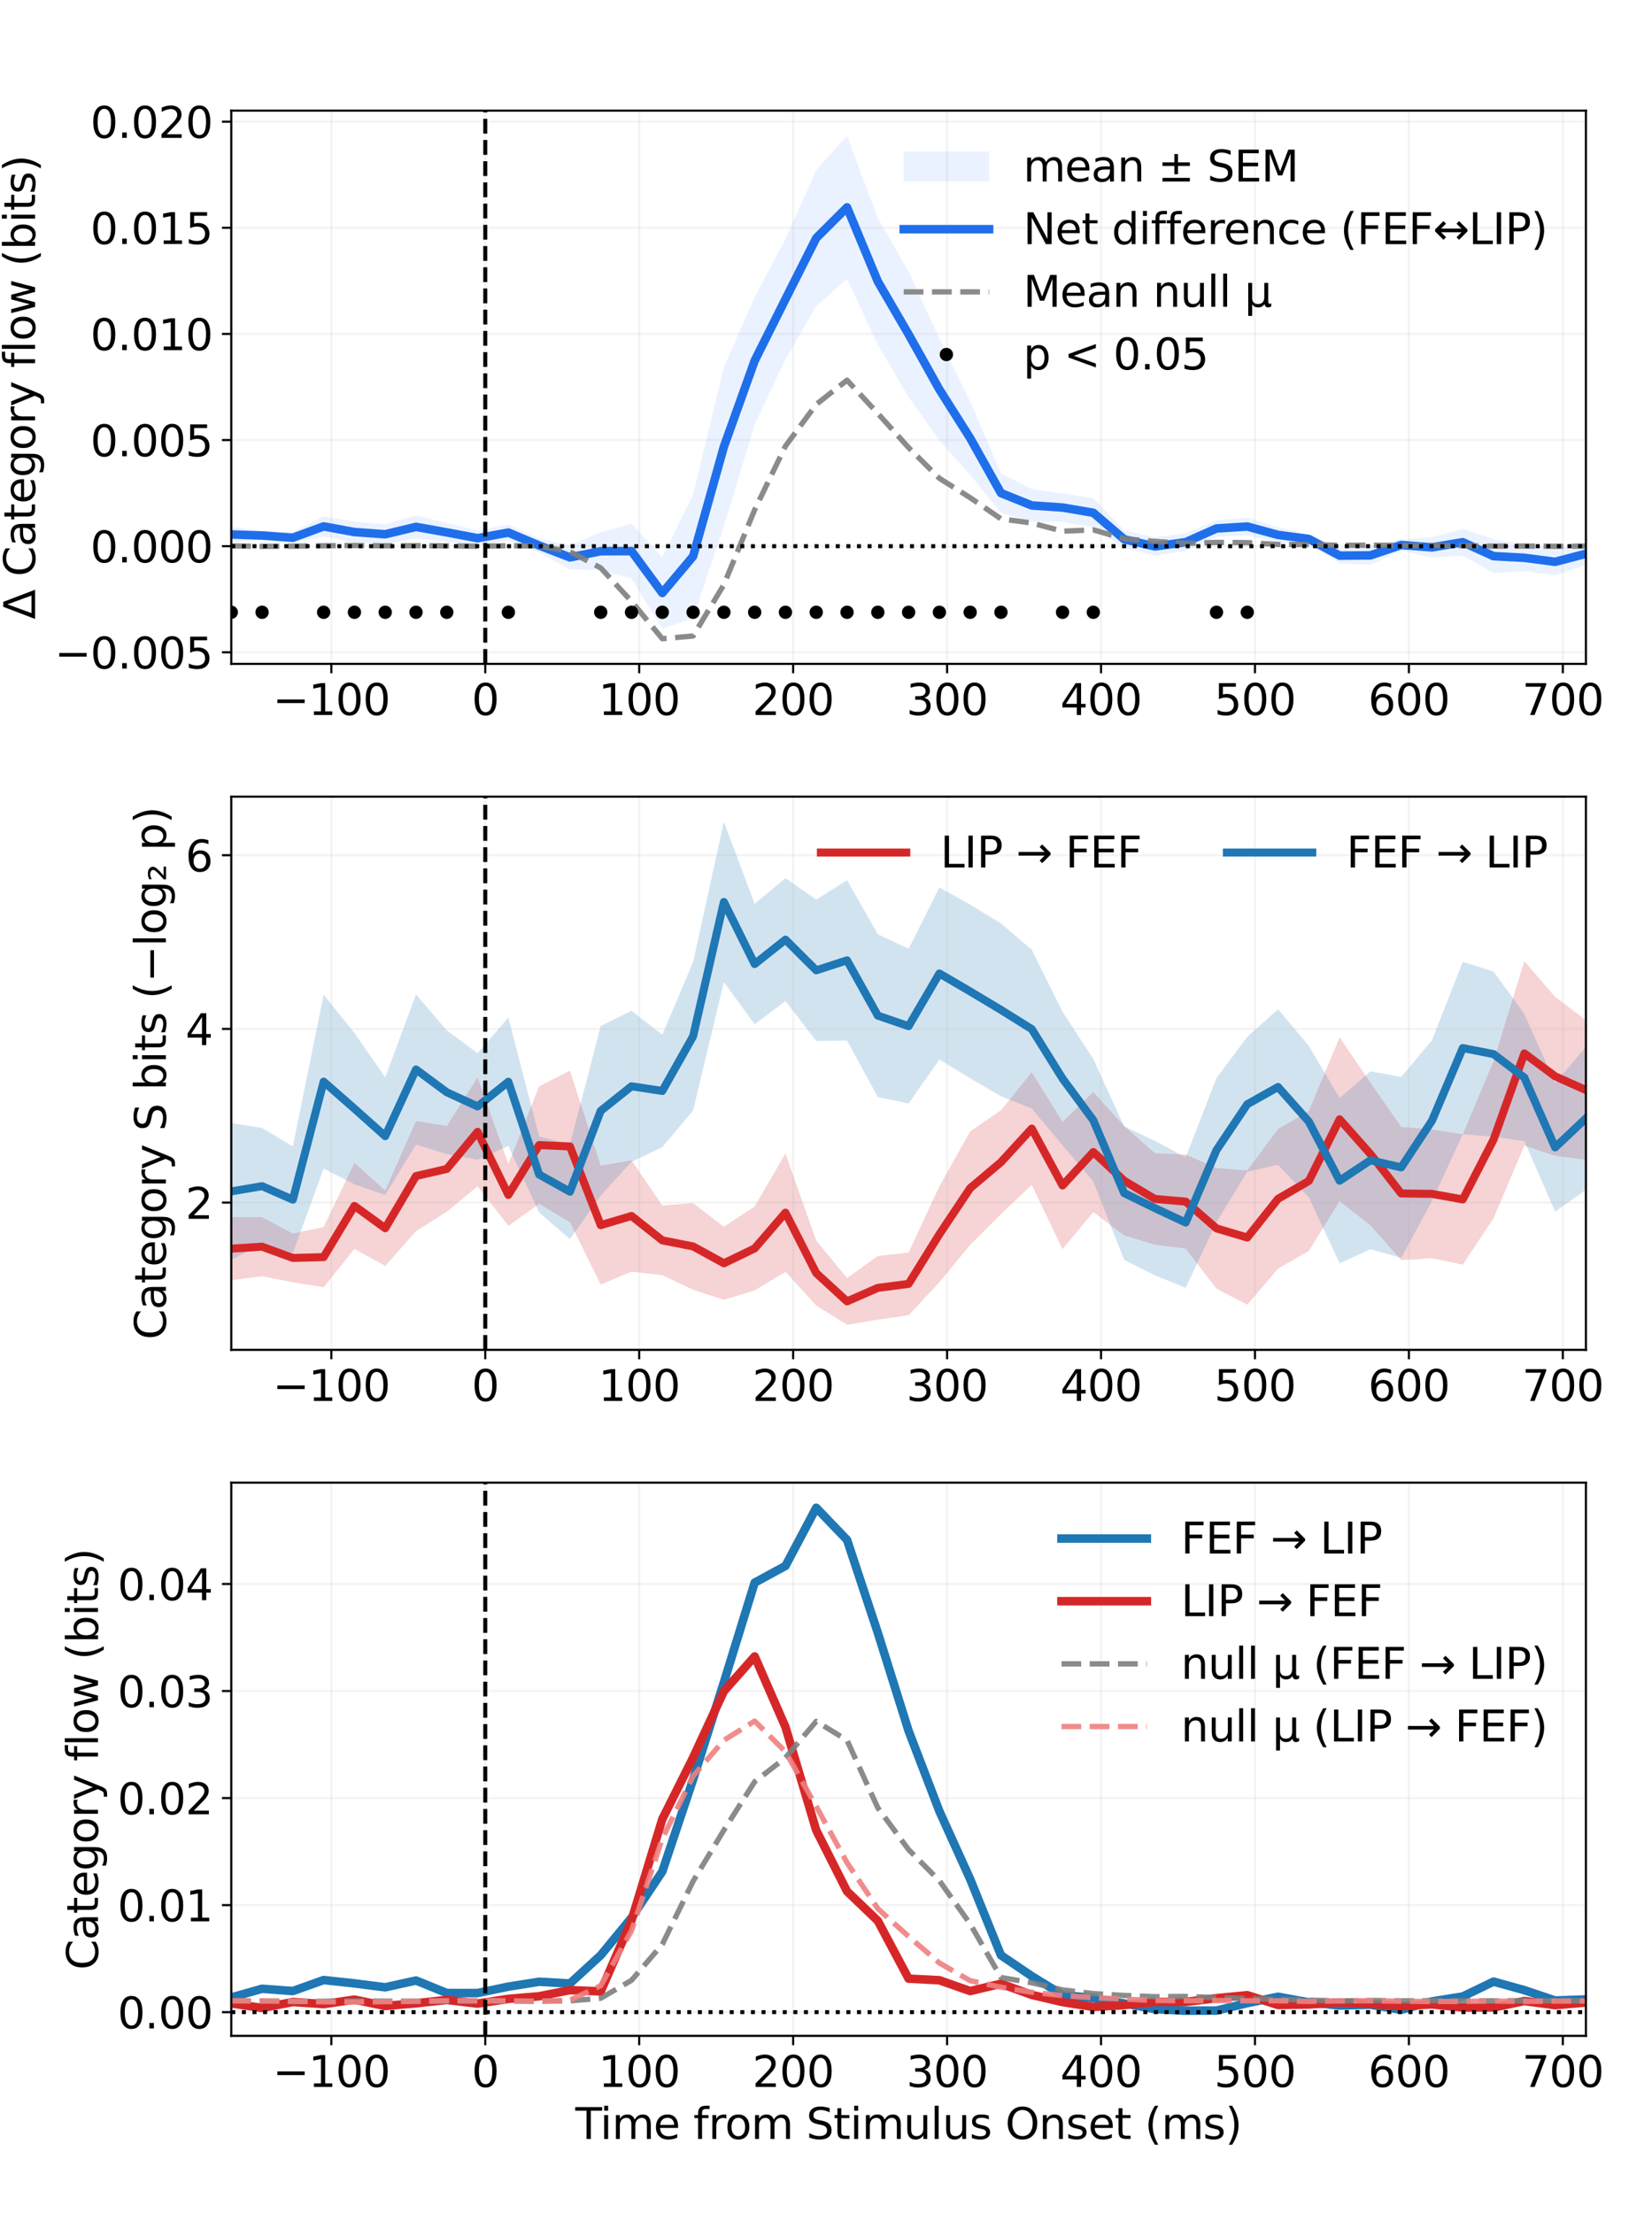 <?xml version="1.0" encoding="utf-8" standalone="no"?>
<!DOCTYPE svg PUBLIC "-//W3C//DTD SVG 1.1//EN"
  "http://www.w3.org/Graphics/SVG/1.1/DTD/svg11.dtd">
<svg xmlns:xlink="http://www.w3.org/1999/xlink" width="619.2pt" height="829.44pt" viewBox="0 0 619.2 829.44" xmlns="http://www.w3.org/2000/svg" version="1.1">
 <defs>
  <style type="text/css">*{stroke-linejoin: round; stroke-linecap: butt}</style>
 </defs>
 <g id="figure_1">
  <g id="patch_1">
   <path d="M 0 829.44 
L 619.2 829.44 
L 619.2 0 
L 0 0 
z
" style="fill: #ffffff"/>
  </g>
  <g id="axes_1">
   <g id="patch_2">
    <path d="M 86.688 248.832 
L 594.432 248.832 
L 594.432 41.472 
L 86.688 41.472 
z
" style="fill: #ffffff"/>
   </g>
   <g id="FillBetweenPolyCollection_1">
    <defs>
     <path id="m4f9d231229" d="M 86.688 -631.91 
L 86.688 -626.329 
L 98.228 -626.963 
L 109.767 -625.785 
L 121.307 -628.355 
L 132.847 -626.086 
L 144.386 -625.44 
L 155.926 -627.645 
L 167.465 -626.354 
L 179.005 -624.805 
L 190.545 -626.876 
L 202.084 -622.305 
L 213.624 -616.049 
L 225.164 -615.726 
L 236.703 -612.609 
L 248.243 -593.743 
L 259.783 -597.705 
L 271.322 -632.152 
L 282.862 -670.376 
L 294.401 -694.7 
L 305.941 -714.732 
L 317.481 -724.898 
L 329.02 -700.211 
L 340.56 -680.577 
L 352.1 -664.389 
L 363.639 -651.448 
L 375.179 -637.193 
L 386.719 -633.86 
L 398.258 -633.937 
L 409.798 -631.739 
L 421.337 -623.983 
L 432.877 -621.187 
L 444.417 -622.911 
L 455.956 -628.303 
L 467.496 -628.748 
L 479.036 -626.064 
L 490.575 -625.654 
L 502.115 -618.173 
L 513.655 -617.761 
L 525.194 -623.055 
L 536.734 -620.42 
L 548.273 -621.218 
L 559.813 -614.638 
L 571.353 -615.37 
L 582.892 -613.739 
L 594.432 -617.781 
L 594.432 -625.973 
L 594.432 -625.973 
L 582.892 -623.977 
L 571.353 -625.353 
L 559.813 -627.328 
L 548.273 -631.198 
L 536.734 -628.107 
L 525.194 -627.275 
L 513.655 -624.793 
L 502.115 -624.162 
L 490.575 -629.177 
L 479.036 -631.819 
L 467.496 -635.431 
L 455.956 -634.413 
L 444.417 -629.55 
L 432.877 -628.036 
L 421.337 -630.644 
L 409.798 -642.732 
L 398.258 -644.469 
L 386.719 -646.109 
L 375.179 -652.054 
L 363.639 -678.98 
L 352.1 -702.519 
L 340.56 -727.648 
L 329.02 -747.689 
L 317.481 -778.543 
L 305.941 -765.681 
L 294.401 -739.917 
L 282.862 -718.11 
L 271.322 -691.817 
L 259.783 -644.122 
L 248.243 -620.607 
L 236.703 -633.122 
L 225.164 -629.931 
L 213.624 -624.994 
L 202.084 -627.656 
L 190.545 -632.763 
L 179.005 -630.613 
L 167.465 -633.435 
L 155.926 -636.268 
L 144.386 -632.939 
L 132.847 -633.94 
L 121.307 -635.904 
L 109.767 -629.998 
L 98.228 -630.468 
L 86.688 -631.91 
z
"/>
    </defs>
    <g clip-path="url(#pa039d605ba)">
     <use xlink:href="#m4f9d231229" x="0" y="829.44" style="fill: #9ec1ff; fill-opacity: 0.2"/>
    </g>
   </g>
   <g id="matplotlib.axis_1">
    <g id="xtick_1">
     <g id="line2d_1">
      <path d="M 124.192 248.832 
L 124.192 41.472 
" clip-path="url(#pa039d605ba)" style="fill: none; stroke: #b0b0b0; stroke-opacity: 0.15; stroke-width: 0.8; stroke-linecap: square"/>
     </g>
     <g id="line2d_2">
      <defs>
       <path id="m5c1ca3ab84" d="M 0 0 
L 0 3.5 
" style="stroke: #000000; stroke-width: 0.8"/>
      </defs>
      <g>
       <use xlink:href="#m5c1ca3ab84" x="124.192" y="248.832" style="stroke: #000000; stroke-width: 0.8"/>
      </g>
     </g>
     <g id="text_1">
      <!-- −100 -->
      <g transform="translate(102.218 267.99) scale(0.16 -0.16)">
       <defs>
        <path id="DejaVuSans-2212" d="M 678 2272 
L 4684 2272 
L 4684 1741 
L 678 1741 
L 678 2272 
z
" transform="scale(0.016)"/>
        <path id="DejaVuSans-31" d="M 794 531 
L 1825 531 
L 1825 4091 
L 703 3866 
L 703 4441 
L 1819 4666 
L 2450 4666 
L 2450 531 
L 3481 531 
L 3481 0 
L 794 0 
L 794 531 
z
" transform="scale(0.016)"/>
        <path id="DejaVuSans-30" d="M 2034 4250 
Q 1547 4250 1301 3770 
Q 1056 3291 1056 2328 
Q 1056 1369 1301 889 
Q 1547 409 2034 409 
Q 2525 409 2770 889 
Q 3016 1369 3016 2328 
Q 3016 3291 2770 3770 
Q 2525 4250 2034 4250 
z
M 2034 4750 
Q 2819 4750 3233 4129 
Q 3647 3509 3647 2328 
Q 3647 1150 3233 529 
Q 2819 -91 2034 -91 
Q 1250 -91 836 529 
Q 422 1150 422 2328 
Q 422 3509 836 4129 
Q 1250 4750 2034 4750 
z
" transform="scale(0.016)"/>
       </defs>
       <use xlink:href="#DejaVuSans-2212"/>
       <use xlink:href="#DejaVuSans-31" transform="translate(83.789 0)"/>
       <use xlink:href="#DejaVuSans-30" transform="translate(147.412 0)"/>
       <use xlink:href="#DejaVuSans-30" transform="translate(211.035 0)"/>
      </g>
     </g>
    </g>
    <g id="xtick_2">
     <g id="line2d_3">
      <path d="M 181.89 248.832 
L 181.89 41.472 
" clip-path="url(#pa039d605ba)" style="fill: none; stroke: #b0b0b0; stroke-opacity: 0.15; stroke-width: 0.8; stroke-linecap: square"/>
     </g>
     <g id="line2d_4">
      <g>
       <use xlink:href="#m5c1ca3ab84" x="181.89" y="248.832" style="stroke: #000000; stroke-width: 0.8"/>
      </g>
     </g>
     <g id="text_2">
      <!-- 0 -->
      <g transform="translate(176.8 267.99) scale(0.16 -0.16)">
       <use xlink:href="#DejaVuSans-30"/>
      </g>
     </g>
    </g>
    <g id="xtick_3">
     <g id="line2d_5">
      <path d="M 239.588 248.832 
L 239.588 41.472 
" clip-path="url(#pa039d605ba)" style="fill: none; stroke: #b0b0b0; stroke-opacity: 0.15; stroke-width: 0.8; stroke-linecap: square"/>
     </g>
     <g id="line2d_6">
      <g>
       <use xlink:href="#m5c1ca3ab84" x="239.588" y="248.832" style="stroke: #000000; stroke-width: 0.8"/>
      </g>
     </g>
     <g id="text_3">
      <!-- 100 -->
      <g transform="translate(224.318 267.99) scale(0.16 -0.16)">
       <use xlink:href="#DejaVuSans-31"/>
       <use xlink:href="#DejaVuSans-30" transform="translate(63.623 0)"/>
       <use xlink:href="#DejaVuSans-30" transform="translate(127.246 0)"/>
      </g>
     </g>
    </g>
    <g id="xtick_4">
     <g id="line2d_7">
      <path d="M 297.286 248.832 
L 297.286 41.472 
" clip-path="url(#pa039d605ba)" style="fill: none; stroke: #b0b0b0; stroke-opacity: 0.15; stroke-width: 0.8; stroke-linecap: square"/>
     </g>
     <g id="line2d_8">
      <g>
       <use xlink:href="#m5c1ca3ab84" x="297.286" y="248.832" style="stroke: #000000; stroke-width: 0.8"/>
      </g>
     </g>
     <g id="text_4">
      <!-- 200 -->
      <g transform="translate(282.016 267.99) scale(0.16 -0.16)">
       <defs>
        <path id="DejaVuSans-32" d="M 1228 531 
L 3431 531 
L 3431 0 
L 469 0 
L 469 531 
Q 828 903 1448 1529 
Q 2069 2156 2228 2338 
Q 2531 2678 2651 2914 
Q 2772 3150 2772 3378 
Q 2772 3750 2511 3984 
Q 2250 4219 1831 4219 
Q 1534 4219 1204 4116 
Q 875 4013 500 3803 
L 500 4441 
Q 881 4594 1212 4672 
Q 1544 4750 1819 4750 
Q 2544 4750 2975 4387 
Q 3406 4025 3406 3419 
Q 3406 3131 3298 2873 
Q 3191 2616 2906 2266 
Q 2828 2175 2409 1742 
Q 1991 1309 1228 531 
z
" transform="scale(0.016)"/>
       </defs>
       <use xlink:href="#DejaVuSans-32"/>
       <use xlink:href="#DejaVuSans-30" transform="translate(63.623 0)"/>
       <use xlink:href="#DejaVuSans-30" transform="translate(127.246 0)"/>
      </g>
     </g>
    </g>
    <g id="xtick_5">
     <g id="line2d_9">
      <path d="M 354.985 248.832 
L 354.985 41.472 
" clip-path="url(#pa039d605ba)" style="fill: none; stroke: #b0b0b0; stroke-opacity: 0.15; stroke-width: 0.8; stroke-linecap: square"/>
     </g>
     <g id="line2d_10">
      <g>
       <use xlink:href="#m5c1ca3ab84" x="354.985" y="248.832" style="stroke: #000000; stroke-width: 0.8"/>
      </g>
     </g>
     <g id="text_5">
      <!-- 300 -->
      <g transform="translate(339.715 267.99) scale(0.16 -0.16)">
       <defs>
        <path id="DejaVuSans-33" d="M 2597 2516 
Q 3050 2419 3304 2112 
Q 3559 1806 3559 1356 
Q 3559 666 3084 287 
Q 2609 -91 1734 -91 
Q 1441 -91 1130 -33 
Q 819 25 488 141 
L 488 750 
Q 750 597 1062 519 
Q 1375 441 1716 441 
Q 2309 441 2620 675 
Q 2931 909 2931 1356 
Q 2931 1769 2642 2001 
Q 2353 2234 1838 2234 
L 1294 2234 
L 1294 2753 
L 1863 2753 
Q 2328 2753 2575 2939 
Q 2822 3125 2822 3475 
Q 2822 3834 2567 4026 
Q 2313 4219 1838 4219 
Q 1578 4219 1281 4162 
Q 984 4106 628 3988 
L 628 4550 
Q 988 4650 1302 4700 
Q 1616 4750 1894 4750 
Q 2613 4750 3031 4423 
Q 3450 4097 3450 3541 
Q 3450 3153 3228 2886 
Q 3006 2619 2597 2516 
z
" transform="scale(0.016)"/>
       </defs>
       <use xlink:href="#DejaVuSans-33"/>
       <use xlink:href="#DejaVuSans-30" transform="translate(63.623 0)"/>
       <use xlink:href="#DejaVuSans-30" transform="translate(127.246 0)"/>
      </g>
     </g>
    </g>
    <g id="xtick_6">
     <g id="line2d_11">
      <path d="M 412.683 248.832 
L 412.683 41.472 
" clip-path="url(#pa039d605ba)" style="fill: none; stroke: #b0b0b0; stroke-opacity: 0.15; stroke-width: 0.8; stroke-linecap: square"/>
     </g>
     <g id="line2d_12">
      <g>
       <use xlink:href="#m5c1ca3ab84" x="412.683" y="248.832" style="stroke: #000000; stroke-width: 0.8"/>
      </g>
     </g>
     <g id="text_6">
      <!-- 400 -->
      <g transform="translate(397.413 267.99) scale(0.16 -0.16)">
       <defs>
        <path id="DejaVuSans-34" d="M 2419 4116 
L 825 1625 
L 2419 1625 
L 2419 4116 
z
M 2253 4666 
L 3047 4666 
L 3047 1625 
L 3713 1625 
L 3713 1100 
L 3047 1100 
L 3047 0 
L 2419 0 
L 2419 1100 
L 313 1100 
L 313 1709 
L 2253 4666 
z
" transform="scale(0.016)"/>
       </defs>
       <use xlink:href="#DejaVuSans-34"/>
       <use xlink:href="#DejaVuSans-30" transform="translate(63.623 0)"/>
       <use xlink:href="#DejaVuSans-30" transform="translate(127.246 0)"/>
      </g>
     </g>
    </g>
    <g id="xtick_7">
     <g id="line2d_13">
      <path d="M 470.381 248.832 
L 470.381 41.472 
" clip-path="url(#pa039d605ba)" style="fill: none; stroke: #b0b0b0; stroke-opacity: 0.15; stroke-width: 0.8; stroke-linecap: square"/>
     </g>
     <g id="line2d_14">
      <g>
       <use xlink:href="#m5c1ca3ab84" x="470.381" y="248.832" style="stroke: #000000; stroke-width: 0.8"/>
      </g>
     </g>
     <g id="text_7">
      <!-- 500 -->
      <g transform="translate(455.111 267.99) scale(0.16 -0.16)">
       <defs>
        <path id="DejaVuSans-35" d="M 691 4666 
L 3169 4666 
L 3169 4134 
L 1269 4134 
L 1269 2991 
Q 1406 3038 1543 3061 
Q 1681 3084 1819 3084 
Q 2600 3084 3056 2656 
Q 3513 2228 3513 1497 
Q 3513 744 3044 326 
Q 2575 -91 1722 -91 
Q 1428 -91 1123 -41 
Q 819 9 494 109 
L 494 744 
Q 775 591 1075 516 
Q 1375 441 1709 441 
Q 2250 441 2565 725 
Q 2881 1009 2881 1497 
Q 2881 1984 2565 2268 
Q 2250 2553 1709 2553 
Q 1456 2553 1204 2497 
Q 953 2441 691 2322 
L 691 4666 
z
" transform="scale(0.016)"/>
       </defs>
       <use xlink:href="#DejaVuSans-35"/>
       <use xlink:href="#DejaVuSans-30" transform="translate(63.623 0)"/>
       <use xlink:href="#DejaVuSans-30" transform="translate(127.246 0)"/>
      </g>
     </g>
    </g>
    <g id="xtick_8">
     <g id="line2d_15">
      <path d="M 528.079 248.832 
L 528.079 41.472 
" clip-path="url(#pa039d605ba)" style="fill: none; stroke: #b0b0b0; stroke-opacity: 0.15; stroke-width: 0.8; stroke-linecap: square"/>
     </g>
     <g id="line2d_16">
      <g>
       <use xlink:href="#m5c1ca3ab84" x="528.079" y="248.832" style="stroke: #000000; stroke-width: 0.8"/>
      </g>
     </g>
     <g id="text_8">
      <!-- 600 -->
      <g transform="translate(512.809 267.99) scale(0.16 -0.16)">
       <defs>
        <path id="DejaVuSans-36" d="M 2113 2584 
Q 1688 2584 1439 2293 
Q 1191 2003 1191 1497 
Q 1191 994 1439 701 
Q 1688 409 2113 409 
Q 2538 409 2786 701 
Q 3034 994 3034 1497 
Q 3034 2003 2786 2293 
Q 2538 2584 2113 2584 
z
M 3366 4563 
L 3366 3988 
Q 3128 4100 2886 4159 
Q 2644 4219 2406 4219 
Q 1781 4219 1451 3797 
Q 1122 3375 1075 2522 
Q 1259 2794 1537 2939 
Q 1816 3084 2150 3084 
Q 2853 3084 3261 2657 
Q 3669 2231 3669 1497 
Q 3669 778 3244 343 
Q 2819 -91 2113 -91 
Q 1303 -91 875 529 
Q 447 1150 447 2328 
Q 447 3434 972 4092 
Q 1497 4750 2381 4750 
Q 2619 4750 2861 4703 
Q 3103 4656 3366 4563 
z
" transform="scale(0.016)"/>
       </defs>
       <use xlink:href="#DejaVuSans-36"/>
       <use xlink:href="#DejaVuSans-30" transform="translate(63.623 0)"/>
       <use xlink:href="#DejaVuSans-30" transform="translate(127.246 0)"/>
      </g>
     </g>
    </g>
    <g id="xtick_9">
     <g id="line2d_17">
      <path d="M 585.777 248.832 
L 585.777 41.472 
" clip-path="url(#pa039d605ba)" style="fill: none; stroke: #b0b0b0; stroke-opacity: 0.15; stroke-width: 0.8; stroke-linecap: square"/>
     </g>
     <g id="line2d_18">
      <g>
       <use xlink:href="#m5c1ca3ab84" x="585.777" y="248.832" style="stroke: #000000; stroke-width: 0.8"/>
      </g>
     </g>
     <g id="text_9">
      <!-- 700 -->
      <g transform="translate(570.507 267.99) scale(0.16 -0.16)">
       <defs>
        <path id="DejaVuSans-37" d="M 525 4666 
L 3525 4666 
L 3525 4397 
L 1831 0 
L 1172 0 
L 2766 4134 
L 525 4134 
L 525 4666 
z
" transform="scale(0.016)"/>
       </defs>
       <use xlink:href="#DejaVuSans-37"/>
       <use xlink:href="#DejaVuSans-30" transform="translate(63.623 0)"/>
       <use xlink:href="#DejaVuSans-30" transform="translate(127.246 0)"/>
      </g>
     </g>
    </g>
   </g>
   <g id="matplotlib.axis_2">
    <g id="ytick_1">
     <g id="line2d_19">
      <path d="M 86.688 244.502 
L 594.432 244.502 
" clip-path="url(#pa039d605ba)" style="fill: none; stroke: #b0b0b0; stroke-opacity: 0.15; stroke-width: 0.8; stroke-linecap: square"/>
     </g>
     <g id="line2d_20">
      <defs>
       <path id="mca94dabdaa" d="M 0 0 
L -3.5 0 
" style="stroke: #000000; stroke-width: 0.8"/>
      </defs>
      <g>
       <use xlink:href="#mca94dabdaa" x="86.688" y="244.502" style="stroke: #000000; stroke-width: 0.8"/>
      </g>
     </g>
     <g id="text_10">
      <!-- −0.005 -->
      <g transform="translate(20.476 250.58) scale(0.16 -0.16)">
       <defs>
        <path id="DejaVuSans-2e" d="M 684 794 
L 1344 794 
L 1344 0 
L 684 0 
L 684 794 
z
" transform="scale(0.016)"/>
       </defs>
       <use xlink:href="#DejaVuSans-2212"/>
       <use xlink:href="#DejaVuSans-30" transform="translate(83.789 0)"/>
       <use xlink:href="#DejaVuSans-2e" transform="translate(147.412 0)"/>
       <use xlink:href="#DejaVuSans-30" transform="translate(179.199 0)"/>
       <use xlink:href="#DejaVuSans-30" transform="translate(242.822 0)"/>
       <use xlink:href="#DejaVuSans-35" transform="translate(306.445 0)"/>
      </g>
     </g>
    </g>
    <g id="ytick_2">
     <g id="line2d_21">
      <path d="M 86.688 204.722 
L 594.432 204.722 
" clip-path="url(#pa039d605ba)" style="fill: none; stroke: #b0b0b0; stroke-opacity: 0.15; stroke-width: 0.8; stroke-linecap: square"/>
     </g>
     <g id="line2d_22">
      <g>
       <use xlink:href="#mca94dabdaa" x="86.688" y="204.722" style="stroke: #000000; stroke-width: 0.8"/>
      </g>
     </g>
     <g id="text_11">
      <!-- 0.000 -->
      <g transform="translate(33.883 210.801) scale(0.16 -0.16)">
       <use xlink:href="#DejaVuSans-30"/>
       <use xlink:href="#DejaVuSans-2e" transform="translate(63.623 0)"/>
       <use xlink:href="#DejaVuSans-30" transform="translate(95.41 0)"/>
       <use xlink:href="#DejaVuSans-30" transform="translate(159.033 0)"/>
       <use xlink:href="#DejaVuSans-30" transform="translate(222.656 0)"/>
      </g>
     </g>
    </g>
    <g id="ytick_3">
     <g id="line2d_23">
      <path d="M 86.688 164.943 
L 594.432 164.943 
" clip-path="url(#pa039d605ba)" style="fill: none; stroke: #b0b0b0; stroke-opacity: 0.15; stroke-width: 0.8; stroke-linecap: square"/>
     </g>
     <g id="line2d_24">
      <g>
       <use xlink:href="#mca94dabdaa" x="86.688" y="164.943" style="stroke: #000000; stroke-width: 0.8"/>
      </g>
     </g>
     <g id="text_12">
      <!-- 0.005 -->
      <g transform="translate(33.883 171.021) scale(0.16 -0.16)">
       <use xlink:href="#DejaVuSans-30"/>
       <use xlink:href="#DejaVuSans-2e" transform="translate(63.623 0)"/>
       <use xlink:href="#DejaVuSans-30" transform="translate(95.41 0)"/>
       <use xlink:href="#DejaVuSans-30" transform="translate(159.033 0)"/>
       <use xlink:href="#DejaVuSans-35" transform="translate(222.656 0)"/>
      </g>
     </g>
    </g>
    <g id="ytick_4">
     <g id="line2d_25">
      <path d="M 86.688 125.163 
L 594.432 125.163 
" clip-path="url(#pa039d605ba)" style="fill: none; stroke: #b0b0b0; stroke-opacity: 0.15; stroke-width: 0.8; stroke-linecap: square"/>
     </g>
     <g id="line2d_26">
      <g>
       <use xlink:href="#mca94dabdaa" x="86.688" y="125.163" style="stroke: #000000; stroke-width: 0.8"/>
      </g>
     </g>
     <g id="text_13">
      <!-- 0.010 -->
      <g transform="translate(33.883 131.242) scale(0.16 -0.16)">
       <use xlink:href="#DejaVuSans-30"/>
       <use xlink:href="#DejaVuSans-2e" transform="translate(63.623 0)"/>
       <use xlink:href="#DejaVuSans-30" transform="translate(95.41 0)"/>
       <use xlink:href="#DejaVuSans-31" transform="translate(159.033 0)"/>
       <use xlink:href="#DejaVuSans-30" transform="translate(222.656 0)"/>
      </g>
     </g>
    </g>
    <g id="ytick_5">
     <g id="line2d_27">
      <path d="M 86.688 85.384 
L 594.432 85.384 
" clip-path="url(#pa039d605ba)" style="fill: none; stroke: #b0b0b0; stroke-opacity: 0.15; stroke-width: 0.8; stroke-linecap: square"/>
     </g>
     <g id="line2d_28">
      <g>
       <use xlink:href="#mca94dabdaa" x="86.688" y="85.384" style="stroke: #000000; stroke-width: 0.8"/>
      </g>
     </g>
     <g id="text_14">
      <!-- 0.015 -->
      <g transform="translate(33.883 91.463) scale(0.16 -0.16)">
       <use xlink:href="#DejaVuSans-30"/>
       <use xlink:href="#DejaVuSans-2e" transform="translate(63.623 0)"/>
       <use xlink:href="#DejaVuSans-30" transform="translate(95.41 0)"/>
       <use xlink:href="#DejaVuSans-31" transform="translate(159.033 0)"/>
       <use xlink:href="#DejaVuSans-35" transform="translate(222.656 0)"/>
      </g>
     </g>
    </g>
    <g id="ytick_6">
     <g id="line2d_29">
      <path d="M 86.688 45.604 
L 594.432 45.604 
" clip-path="url(#pa039d605ba)" style="fill: none; stroke: #b0b0b0; stroke-opacity: 0.15; stroke-width: 0.8; stroke-linecap: square"/>
     </g>
     <g id="line2d_30">
      <g>
       <use xlink:href="#mca94dabdaa" x="86.688" y="45.604" style="stroke: #000000; stroke-width: 0.8"/>
      </g>
     </g>
     <g id="text_15">
      <!-- 0.020 -->
      <g transform="translate(33.883 51.683) scale(0.16 -0.16)">
       <use xlink:href="#DejaVuSans-30"/>
       <use xlink:href="#DejaVuSans-2e" transform="translate(63.623 0)"/>
       <use xlink:href="#DejaVuSans-30" transform="translate(95.41 0)"/>
       <use xlink:href="#DejaVuSans-32" transform="translate(159.033 0)"/>
       <use xlink:href="#DejaVuSans-30" transform="translate(222.656 0)"/>
      </g>
     </g>
    </g>
    <g id="text_16">
     <!-- Δ Category flow (bits) -->
     <g transform="translate(13.148 232.121) rotate(-90) scale(0.16 -0.16)">
      <defs>
       <path id="DejaVuSans-394" d="M 2188 4044 
L 906 525 
L 3472 525 
L 2188 4044 
z
M 50 0 
L 1831 4666 
L 2547 4666 
L 4325 0 
L 50 0 
z
" transform="scale(0.016)"/>
       <path id="DejaVuSans-20" transform="scale(0.016)"/>
       <path id="DejaVuSans-43" d="M 4122 4306 
L 4122 3641 
Q 3803 3938 3442 4084 
Q 3081 4231 2675 4231 
Q 1875 4231 1450 3742 
Q 1025 3253 1025 2328 
Q 1025 1406 1450 917 
Q 1875 428 2675 428 
Q 3081 428 3442 575 
Q 3803 722 4122 1019 
L 4122 359 
Q 3791 134 3420 21 
Q 3050 -91 2638 -91 
Q 1578 -91 968 557 
Q 359 1206 359 2328 
Q 359 3453 968 4101 
Q 1578 4750 2638 4750 
Q 3056 4750 3426 4639 
Q 3797 4528 4122 4306 
z
" transform="scale(0.016)"/>
       <path id="DejaVuSans-61" d="M 2194 1759 
Q 1497 1759 1228 1600 
Q 959 1441 959 1056 
Q 959 750 1161 570 
Q 1363 391 1709 391 
Q 2188 391 2477 730 
Q 2766 1069 2766 1631 
L 2766 1759 
L 2194 1759 
z
M 3341 1997 
L 3341 0 
L 2766 0 
L 2766 531 
Q 2569 213 2275 61 
Q 1981 -91 1556 -91 
Q 1019 -91 701 211 
Q 384 513 384 1019 
Q 384 1609 779 1909 
Q 1175 2209 1959 2209 
L 2766 2209 
L 2766 2266 
Q 2766 2663 2505 2880 
Q 2244 3097 1772 3097 
Q 1472 3097 1187 3025 
Q 903 2953 641 2809 
L 641 3341 
Q 956 3463 1253 3523 
Q 1550 3584 1831 3584 
Q 2591 3584 2966 3190 
Q 3341 2797 3341 1997 
z
" transform="scale(0.016)"/>
       <path id="DejaVuSans-74" d="M 1172 4494 
L 1172 3500 
L 2356 3500 
L 2356 3053 
L 1172 3053 
L 1172 1153 
Q 1172 725 1289 603 
Q 1406 481 1766 481 
L 2356 481 
L 2356 0 
L 1766 0 
Q 1100 0 847 248 
Q 594 497 594 1153 
L 594 3053 
L 172 3053 
L 172 3500 
L 594 3500 
L 594 4494 
L 1172 4494 
z
" transform="scale(0.016)"/>
       <path id="DejaVuSans-65" d="M 3597 1894 
L 3597 1613 
L 953 1613 
Q 991 1019 1311 708 
Q 1631 397 2203 397 
Q 2534 397 2845 478 
Q 3156 559 3463 722 
L 3463 178 
Q 3153 47 2828 -22 
Q 2503 -91 2169 -91 
Q 1331 -91 842 396 
Q 353 884 353 1716 
Q 353 2575 817 3079 
Q 1281 3584 2069 3584 
Q 2775 3584 3186 3129 
Q 3597 2675 3597 1894 
z
M 3022 2063 
Q 3016 2534 2758 2815 
Q 2500 3097 2075 3097 
Q 1594 3097 1305 2825 
Q 1016 2553 972 2059 
L 3022 2063 
z
" transform="scale(0.016)"/>
       <path id="DejaVuSans-67" d="M 2906 1791 
Q 2906 2416 2648 2759 
Q 2391 3103 1925 3103 
Q 1463 3103 1205 2759 
Q 947 2416 947 1791 
Q 947 1169 1205 825 
Q 1463 481 1925 481 
Q 2391 481 2648 825 
Q 2906 1169 2906 1791 
z
M 3481 434 
Q 3481 -459 3084 -895 
Q 2688 -1331 1869 -1331 
Q 1566 -1331 1297 -1286 
Q 1028 -1241 775 -1147 
L 775 -588 
Q 1028 -725 1275 -790 
Q 1522 -856 1778 -856 
Q 2344 -856 2625 -561 
Q 2906 -266 2906 331 
L 2906 616 
Q 2728 306 2450 153 
Q 2172 0 1784 0 
Q 1141 0 747 490 
Q 353 981 353 1791 
Q 353 2603 747 3093 
Q 1141 3584 1784 3584 
Q 2172 3584 2450 3431 
Q 2728 3278 2906 2969 
L 2906 3500 
L 3481 3500 
L 3481 434 
z
" transform="scale(0.016)"/>
       <path id="DejaVuSans-6f" d="M 1959 3097 
Q 1497 3097 1228 2736 
Q 959 2375 959 1747 
Q 959 1119 1226 758 
Q 1494 397 1959 397 
Q 2419 397 2687 759 
Q 2956 1122 2956 1747 
Q 2956 2369 2687 2733 
Q 2419 3097 1959 3097 
z
M 1959 3584 
Q 2709 3584 3137 3096 
Q 3566 2609 3566 1747 
Q 3566 888 3137 398 
Q 2709 -91 1959 -91 
Q 1206 -91 779 398 
Q 353 888 353 1747 
Q 353 2609 779 3096 
Q 1206 3584 1959 3584 
z
" transform="scale(0.016)"/>
       <path id="DejaVuSans-72" d="M 2631 2963 
Q 2534 3019 2420 3045 
Q 2306 3072 2169 3072 
Q 1681 3072 1420 2755 
Q 1159 2438 1159 1844 
L 1159 0 
L 581 0 
L 581 3500 
L 1159 3500 
L 1159 2956 
Q 1341 3275 1631 3429 
Q 1922 3584 2338 3584 
Q 2397 3584 2469 3576 
Q 2541 3569 2628 3553 
L 2631 2963 
z
" transform="scale(0.016)"/>
       <path id="DejaVuSans-79" d="M 2059 -325 
Q 1816 -950 1584 -1140 
Q 1353 -1331 966 -1331 
L 506 -1331 
L 506 -850 
L 844 -850 
Q 1081 -850 1212 -737 
Q 1344 -625 1503 -206 
L 1606 56 
L 191 3500 
L 800 3500 
L 1894 763 
L 2988 3500 
L 3597 3500 
L 2059 -325 
z
" transform="scale(0.016)"/>
       <path id="DejaVuSans-66" d="M 2375 4863 
L 2375 4384 
L 1825 4384 
Q 1516 4384 1395 4259 
Q 1275 4134 1275 3809 
L 1275 3500 
L 2222 3500 
L 2222 3053 
L 1275 3053 
L 1275 0 
L 697 0 
L 697 3053 
L 147 3053 
L 147 3500 
L 697 3500 
L 697 3744 
Q 697 4328 969 4595 
Q 1241 4863 1831 4863 
L 2375 4863 
z
" transform="scale(0.016)"/>
       <path id="DejaVuSans-6c" d="M 603 4863 
L 1178 4863 
L 1178 0 
L 603 0 
L 603 4863 
z
" transform="scale(0.016)"/>
       <path id="DejaVuSans-77" d="M 269 3500 
L 844 3500 
L 1563 769 
L 2278 3500 
L 2956 3500 
L 3675 769 
L 4391 3500 
L 4966 3500 
L 4050 0 
L 3372 0 
L 2619 2869 
L 1863 0 
L 1184 0 
L 269 3500 
z
" transform="scale(0.016)"/>
       <path id="DejaVuSans-28" d="M 1984 4856 
Q 1566 4138 1362 3434 
Q 1159 2731 1159 2009 
Q 1159 1288 1364 580 
Q 1569 -128 1984 -844 
L 1484 -844 
Q 1016 -109 783 600 
Q 550 1309 550 2009 
Q 550 2706 781 3412 
Q 1013 4119 1484 4856 
L 1984 4856 
z
" transform="scale(0.016)"/>
       <path id="DejaVuSans-62" d="M 3116 1747 
Q 3116 2381 2855 2742 
Q 2594 3103 2138 3103 
Q 1681 3103 1420 2742 
Q 1159 2381 1159 1747 
Q 1159 1113 1420 752 
Q 1681 391 2138 391 
Q 2594 391 2855 752 
Q 3116 1113 3116 1747 
z
M 1159 2969 
Q 1341 3281 1617 3432 
Q 1894 3584 2278 3584 
Q 2916 3584 3314 3078 
Q 3713 2572 3713 1747 
Q 3713 922 3314 415 
Q 2916 -91 2278 -91 
Q 1894 -91 1617 61 
Q 1341 213 1159 525 
L 1159 0 
L 581 0 
L 581 4863 
L 1159 4863 
L 1159 2969 
z
" transform="scale(0.016)"/>
       <path id="DejaVuSans-69" d="M 603 3500 
L 1178 3500 
L 1178 0 
L 603 0 
L 603 3500 
z
M 603 4863 
L 1178 4863 
L 1178 4134 
L 603 4134 
L 603 4863 
z
" transform="scale(0.016)"/>
       <path id="DejaVuSans-73" d="M 2834 3397 
L 2834 2853 
Q 2591 2978 2328 3040 
Q 2066 3103 1784 3103 
Q 1356 3103 1142 2972 
Q 928 2841 928 2578 
Q 928 2378 1081 2264 
Q 1234 2150 1697 2047 
L 1894 2003 
Q 2506 1872 2764 1633 
Q 3022 1394 3022 966 
Q 3022 478 2636 193 
Q 2250 -91 1575 -91 
Q 1294 -91 989 -36 
Q 684 19 347 128 
L 347 722 
Q 666 556 975 473 
Q 1284 391 1588 391 
Q 1994 391 2212 530 
Q 2431 669 2431 922 
Q 2431 1156 2273 1281 
Q 2116 1406 1581 1522 
L 1381 1569 
Q 847 1681 609 1914 
Q 372 2147 372 2553 
Q 372 3047 722 3315 
Q 1072 3584 1716 3584 
Q 2034 3584 2315 3537 
Q 2597 3491 2834 3397 
z
" transform="scale(0.016)"/>
       <path id="DejaVuSans-29" d="M 513 4856 
L 1013 4856 
Q 1481 4119 1714 3412 
Q 1947 2706 1947 2009 
Q 1947 1309 1714 600 
Q 1481 -109 1013 -844 
L 513 -844 
Q 928 -128 1133 580 
Q 1338 1288 1338 2009 
Q 1338 2731 1133 3434 
Q 928 4138 513 4856 
z
" transform="scale(0.016)"/>
      </defs>
      <use xlink:href="#DejaVuSans-394"/>
      <use xlink:href="#DejaVuSans-20" transform="translate(68.408 0)"/>
      <use xlink:href="#DejaVuSans-43" transform="translate(100.195 0)"/>
      <use xlink:href="#DejaVuSans-61" transform="translate(170.02 0)"/>
      <use xlink:href="#DejaVuSans-74" transform="translate(231.299 0)"/>
      <use xlink:href="#DejaVuSans-65" transform="translate(270.508 0)"/>
      <use xlink:href="#DejaVuSans-67" transform="translate(332.031 0)"/>
      <use xlink:href="#DejaVuSans-6f" transform="translate(395.508 0)"/>
      <use xlink:href="#DejaVuSans-72" transform="translate(456.689 0)"/>
      <use xlink:href="#DejaVuSans-79" transform="translate(497.803 0)"/>
      <use xlink:href="#DejaVuSans-20" transform="translate(556.982 0)"/>
      <use xlink:href="#DejaVuSans-66" transform="translate(588.77 0)"/>
      <use xlink:href="#DejaVuSans-6c" transform="translate(623.975 0)"/>
      <use xlink:href="#DejaVuSans-6f" transform="translate(651.758 0)"/>
      <use xlink:href="#DejaVuSans-77" transform="translate(712.939 0)"/>
      <use xlink:href="#DejaVuSans-20" transform="translate(794.727 0)"/>
      <use xlink:href="#DejaVuSans-28" transform="translate(826.514 0)"/>
      <use xlink:href="#DejaVuSans-62" transform="translate(865.527 0)"/>
      <use xlink:href="#DejaVuSans-69" transform="translate(929.004 0)"/>
      <use xlink:href="#DejaVuSans-74" transform="translate(956.787 0)"/>
      <use xlink:href="#DejaVuSans-73" transform="translate(995.996 0)"/>
      <use xlink:href="#DejaVuSans-29" transform="translate(1048.096 0)"/>
     </g>
    </g>
   </g>
   <g id="line2d_31">
    <path d="M 86.688 200.32 
L 98.228 200.725 
L 109.767 201.548 
L 121.307 197.311 
L 132.847 199.427 
L 144.386 200.251 
L 155.926 197.483 
L 167.465 199.546 
L 179.005 201.731 
L 190.545 199.62 
L 202.084 204.459 
L 213.624 208.918 
L 225.164 206.611 
L 236.703 206.575 
L 248.243 222.265 
L 259.783 208.527 
L 271.322 167.455 
L 282.862 135.197 
L 294.401 112.132 
L 305.941 89.233 
L 317.481 77.72 
L 329.02 105.49 
L 340.56 125.328 
L 352.1 145.986 
L 363.639 164.226 
L 375.179 184.816 
L 386.719 189.455 
L 398.258 190.237 
L 409.798 192.204 
L 421.337 202.127 
L 432.877 204.828 
L 444.417 203.209 
L 455.956 198.082 
L 467.496 197.35 
L 479.036 200.498 
L 490.575 202.025 
L 502.115 208.272 
L 513.655 208.163 
L 525.194 204.275 
L 536.734 205.176 
L 548.273 203.232 
L 559.813 208.457 
L 571.353 209.079 
L 582.892 210.582 
L 594.432 207.563 
" clip-path="url(#pa039d605ba)" style="fill: none; stroke: #1f6feb; stroke-width: 3.2; stroke-linecap: square"/>
   </g>
   <g id="line2d_32">
    <path d="M 86.688 204.615 
L 98.228 204.793 
L 109.767 204.732 
L 121.307 204.555 
L 132.847 204.46 
L 144.386 204.58 
L 155.926 204.524 
L 167.465 204.601 
L 179.005 204.747 
L 190.545 204.554 
L 202.084 204.642 
L 213.624 206.754 
L 225.164 212.868 
L 236.703 225.417 
L 248.243 239.407 
L 259.783 238.383 
L 271.322 219.148 
L 282.862 191.084 
L 294.401 167.209 
L 305.941 151.572 
L 317.481 142.499 
L 329.02 154.967 
L 340.56 167.777 
L 352.1 179.291 
L 363.639 186.553 
L 375.179 194.48 
L 386.719 196.043 
L 398.258 199.114 
L 409.798 198.61 
L 421.337 201.948 
L 432.877 202.937 
L 444.417 203.67 
L 455.956 203.311 
L 467.496 203.392 
L 479.036 204.089 
L 490.575 204.115 
L 502.115 204.39 
L 513.655 204.349 
L 525.194 204.448 
L 536.734 204.391 
L 548.273 204.548 
L 559.813 204.711 
L 571.353 204.675 
L 582.892 204.757 
L 594.432 204.696 
" clip-path="url(#pa039d605ba)" style="fill: none; stroke-dasharray: 7.4,3.2; stroke-dashoffset: 0; stroke: #7f7f7f; stroke-opacity: 0.9; stroke-width: 2"/>
   </g>
   <g id="line2d_33">
    <path d="M 181.89 248.832 
L 181.89 41.472 
" clip-path="url(#pa039d605ba)" style="fill: none; stroke-dasharray: 5.55,2.4; stroke-dashoffset: 0; stroke: #000000; stroke-width: 1.5"/>
   </g>
   <g id="line2d_34">
    <path d="M 86.688 204.722 
L 594.432 204.722 
" clip-path="url(#pa039d605ba)" style="fill: none; stroke-dasharray: 1.5,2.475; stroke-dashoffset: 0; stroke: #000000; stroke-width: 1.5"/>
   </g>
   <g id="line2d_35">
    <defs>
     <path id="m18527ae3fb" d="M 0 2 
C 0.53 2 1.039 1.789 1.414 1.414 
C 1.789 1.039 2 0.53 2 0 
C 2 -0.53 1.789 -1.039 1.414 -1.414 
C 1.039 -1.789 0.53 -2 0 -2 
C -0.53 -2 -1.039 -1.789 -1.414 -1.414 
C -1.789 -1.039 -2 -0.53 -2 0 
C -2 0.53 -1.789 1.039 -1.414 1.414 
C -1.039 1.789 -0.53 2 0 2 
z
" style="stroke: #000000"/>
    </defs>
    <g clip-path="url(#pa039d605ba)">
     <use xlink:href="#m18527ae3fb" x="86.688" y="229.492" style="stroke: #000000"/>
     <use xlink:href="#m18527ae3fb" x="98.228" y="229.492" style="stroke: #000000"/>
     <use xlink:href="#m18527ae3fb" x="121.307" y="229.492" style="stroke: #000000"/>
     <use xlink:href="#m18527ae3fb" x="132.847" y="229.492" style="stroke: #000000"/>
     <use xlink:href="#m18527ae3fb" x="144.386" y="229.492" style="stroke: #000000"/>
     <use xlink:href="#m18527ae3fb" x="155.926" y="229.492" style="stroke: #000000"/>
     <use xlink:href="#m18527ae3fb" x="167.465" y="229.492" style="stroke: #000000"/>
     <use xlink:href="#m18527ae3fb" x="190.545" y="229.492" style="stroke: #000000"/>
     <use xlink:href="#m18527ae3fb" x="225.164" y="229.492" style="stroke: #000000"/>
     <use xlink:href="#m18527ae3fb" x="236.703" y="229.492" style="stroke: #000000"/>
     <use xlink:href="#m18527ae3fb" x="248.243" y="229.492" style="stroke: #000000"/>
     <use xlink:href="#m18527ae3fb" x="259.783" y="229.492" style="stroke: #000000"/>
     <use xlink:href="#m18527ae3fb" x="271.322" y="229.492" style="stroke: #000000"/>
     <use xlink:href="#m18527ae3fb" x="282.862" y="229.492" style="stroke: #000000"/>
     <use xlink:href="#m18527ae3fb" x="294.401" y="229.492" style="stroke: #000000"/>
     <use xlink:href="#m18527ae3fb" x="305.941" y="229.492" style="stroke: #000000"/>
     <use xlink:href="#m18527ae3fb" x="317.481" y="229.492" style="stroke: #000000"/>
     <use xlink:href="#m18527ae3fb" x="329.02" y="229.492" style="stroke: #000000"/>
     <use xlink:href="#m18527ae3fb" x="340.56" y="229.492" style="stroke: #000000"/>
     <use xlink:href="#m18527ae3fb" x="352.1" y="229.492" style="stroke: #000000"/>
     <use xlink:href="#m18527ae3fb" x="363.639" y="229.492" style="stroke: #000000"/>
     <use xlink:href="#m18527ae3fb" x="375.179" y="229.492" style="stroke: #000000"/>
     <use xlink:href="#m18527ae3fb" x="398.258" y="229.492" style="stroke: #000000"/>
     <use xlink:href="#m18527ae3fb" x="409.798" y="229.492" style="stroke: #000000"/>
     <use xlink:href="#m18527ae3fb" x="455.956" y="229.492" style="stroke: #000000"/>
     <use xlink:href="#m18527ae3fb" x="467.496" y="229.492" style="stroke: #000000"/>
    </g>
   </g>
   <g id="patch_3">
    <path d="M 86.688 248.832 
L 86.688 41.472 
" style="fill: none; stroke: #000000; stroke-width: 0.8; stroke-linejoin: miter; stroke-linecap: square"/>
   </g>
   <g id="patch_4">
    <path d="M 594.432 248.832 
L 594.432 41.472 
" style="fill: none; stroke: #000000; stroke-width: 0.8; stroke-linejoin: miter; stroke-linecap: square"/>
   </g>
   <g id="patch_5">
    <path d="M 86.688 248.832 
L 594.432 248.832 
" style="fill: none; stroke: #000000; stroke-width: 0.8; stroke-linejoin: miter; stroke-linecap: square"/>
   </g>
   <g id="patch_6">
    <path d="M 86.688 41.472 
L 594.432 41.472 
" style="fill: none; stroke: #000000; stroke-width: 0.8; stroke-linejoin: miter; stroke-linecap: square"/>
   </g>
   <g id="legend_1">
    <g id="patch_7">
     <path d="M 338.727 68.029 
L 370.727 68.029 
L 370.727 56.83 
L 338.727 56.83 
z
" style="fill: #9ec1ff; fill-opacity: 0.2"/>
    </g>
    <g id="text_17">
     <!-- mean ± SEM -->
     <g transform="translate(383.527 68.029) scale(0.16 -0.16)">
      <defs>
       <path id="DejaVuSans-6d" d="M 3328 2828 
Q 3544 3216 3844 3400 
Q 4144 3584 4550 3584 
Q 5097 3584 5394 3201 
Q 5691 2819 5691 2113 
L 5691 0 
L 5113 0 
L 5113 2094 
Q 5113 2597 4934 2840 
Q 4756 3084 4391 3084 
Q 3944 3084 3684 2787 
Q 3425 2491 3425 1978 
L 3425 0 
L 2847 0 
L 2847 2094 
Q 2847 2600 2669 2842 
Q 2491 3084 2119 3084 
Q 1678 3084 1418 2786 
Q 1159 2488 1159 1978 
L 1159 0 
L 581 0 
L 581 3500 
L 1159 3500 
L 1159 2956 
Q 1356 3278 1631 3431 
Q 1906 3584 2284 3584 
Q 2666 3584 2933 3390 
Q 3200 3197 3328 2828 
z
" transform="scale(0.016)"/>
       <path id="DejaVuSans-6e" d="M 3513 2113 
L 3513 0 
L 2938 0 
L 2938 2094 
Q 2938 2591 2744 2837 
Q 2550 3084 2163 3084 
Q 1697 3084 1428 2787 
Q 1159 2491 1159 1978 
L 1159 0 
L 581 0 
L 581 3500 
L 1159 3500 
L 1159 2956 
Q 1366 3272 1645 3428 
Q 1925 3584 2291 3584 
Q 2894 3584 3203 3211 
Q 3513 2838 3513 2113 
z
" transform="scale(0.016)"/>
       <path id="DejaVuSans-b1" d="M 2944 4013 
L 2944 2803 
L 4684 2803 
L 4684 2272 
L 2944 2272 
L 2944 1063 
L 2419 1063 
L 2419 2272 
L 678 2272 
L 678 2803 
L 2419 2803 
L 2419 4013 
L 2944 4013 
z
M 678 531 
L 4684 531 
L 4684 0 
L 678 0 
L 678 531 
z
" transform="scale(0.016)"/>
       <path id="DejaVuSans-53" d="M 3425 4513 
L 3425 3897 
Q 3066 4069 2747 4153 
Q 2428 4238 2131 4238 
Q 1616 4238 1336 4038 
Q 1056 3838 1056 3469 
Q 1056 3159 1242 3001 
Q 1428 2844 1947 2747 
L 2328 2669 
Q 3034 2534 3370 2195 
Q 3706 1856 3706 1288 
Q 3706 609 3251 259 
Q 2797 -91 1919 -91 
Q 1588 -91 1214 -16 
Q 841 59 441 206 
L 441 856 
Q 825 641 1194 531 
Q 1563 422 1919 422 
Q 2459 422 2753 634 
Q 3047 847 3047 1241 
Q 3047 1584 2836 1778 
Q 2625 1972 2144 2069 
L 1759 2144 
Q 1053 2284 737 2584 
Q 422 2884 422 3419 
Q 422 4038 858 4394 
Q 1294 4750 2059 4750 
Q 2388 4750 2728 4690 
Q 3069 4631 3425 4513 
z
" transform="scale(0.016)"/>
       <path id="DejaVuSans-45" d="M 628 4666 
L 3578 4666 
L 3578 4134 
L 1259 4134 
L 1259 2753 
L 3481 2753 
L 3481 2222 
L 1259 2222 
L 1259 531 
L 3634 531 
L 3634 0 
L 628 0 
L 628 4666 
z
" transform="scale(0.016)"/>
       <path id="DejaVuSans-4d" d="M 628 4666 
L 1569 4666 
L 2759 1491 
L 3956 4666 
L 4897 4666 
L 4897 0 
L 4281 0 
L 4281 4097 
L 3078 897 
L 2444 897 
L 1241 4097 
L 1241 0 
L 628 0 
L 628 4666 
z
" transform="scale(0.016)"/>
      </defs>
      <use xlink:href="#DejaVuSans-6d"/>
      <use xlink:href="#DejaVuSans-65" transform="translate(97.412 0)"/>
      <use xlink:href="#DejaVuSans-61" transform="translate(158.936 0)"/>
      <use xlink:href="#DejaVuSans-6e" transform="translate(220.215 0)"/>
      <use xlink:href="#DejaVuSans-20" transform="translate(283.594 0)"/>
      <use xlink:href="#DejaVuSans-b1" transform="translate(315.381 0)"/>
      <use xlink:href="#DejaVuSans-20" transform="translate(399.17 0)"/>
      <use xlink:href="#DejaVuSans-53" transform="translate(430.957 0)"/>
      <use xlink:href="#DejaVuSans-45" transform="translate(494.434 0)"/>
      <use xlink:href="#DejaVuSans-4d" transform="translate(557.617 0)"/>
     </g>
    </g>
    <g id="line2d_36">
     <path d="M 338.727 85.915 
L 354.727 85.915 
L 370.727 85.915 
" style="fill: none; stroke: #1f6feb; stroke-width: 3.2; stroke-linecap: square"/>
    </g>
    <g id="text_18">
     <!-- Net difference (FEF↔LIP) -->
     <g transform="translate(383.527 91.514) scale(0.16 -0.16)">
      <defs>
       <path id="DejaVuSans-4e" d="M 628 4666 
L 1478 4666 
L 3547 763 
L 3547 4666 
L 4159 4666 
L 4159 0 
L 3309 0 
L 1241 3903 
L 1241 0 
L 628 0 
L 628 4666 
z
" transform="scale(0.016)"/>
       <path id="DejaVuSans-64" d="M 2906 2969 
L 2906 4863 
L 3481 4863 
L 3481 0 
L 2906 0 
L 2906 525 
Q 2725 213 2448 61 
Q 2172 -91 1784 -91 
Q 1150 -91 751 415 
Q 353 922 353 1747 
Q 353 2572 751 3078 
Q 1150 3584 1784 3584 
Q 2172 3584 2448 3432 
Q 2725 3281 2906 2969 
z
M 947 1747 
Q 947 1113 1208 752 
Q 1469 391 1925 391 
Q 2381 391 2643 752 
Q 2906 1113 2906 1747 
Q 2906 2381 2643 2742 
Q 2381 3103 1925 3103 
Q 1469 3103 1208 2742 
Q 947 2381 947 1747 
z
" transform="scale(0.016)"/>
       <path id="DejaVuSans-63" d="M 3122 3366 
L 3122 2828 
Q 2878 2963 2633 3030 
Q 2388 3097 2138 3097 
Q 1578 3097 1268 2742 
Q 959 2388 959 1747 
Q 959 1106 1268 751 
Q 1578 397 2138 397 
Q 2388 397 2633 464 
Q 2878 531 3122 666 
L 3122 134 
Q 2881 22 2623 -34 
Q 2366 -91 2075 -91 
Q 1284 -91 818 406 
Q 353 903 353 1747 
Q 353 2603 823 3093 
Q 1294 3584 2113 3584 
Q 2378 3584 2631 3529 
Q 2884 3475 3122 3366 
z
" transform="scale(0.016)"/>
       <path id="DejaVuSans-46" d="M 628 4666 
L 3309 4666 
L 3309 4134 
L 1259 4134 
L 1259 2759 
L 3109 2759 
L 3109 2228 
L 1259 2228 
L 1259 0 
L 628 0 
L 628 4666 
z
" transform="scale(0.016)"/>
       <path id="DejaVuSans-2194" d="M 313 1866 
L 313 2147 
L 1541 3375 
L 1916 3000 
L 1188 2272 
L 4175 2272 
L 3447 3000 
L 3822 3375 
L 5050 2147 
L 5050 1866 
L 3822 638 
L 3447 1013 
L 4175 1741 
L 1188 1741 
L 1916 1013 
L 1541 638 
L 313 1866 
z
" transform="scale(0.016)"/>
       <path id="DejaVuSans-4c" d="M 628 4666 
L 1259 4666 
L 1259 531 
L 3531 531 
L 3531 0 
L 628 0 
L 628 4666 
z
" transform="scale(0.016)"/>
       <path id="DejaVuSans-49" d="M 628 4666 
L 1259 4666 
L 1259 0 
L 628 0 
L 628 4666 
z
" transform="scale(0.016)"/>
       <path id="DejaVuSans-50" d="M 1259 4147 
L 1259 2394 
L 2053 2394 
Q 2494 2394 2734 2622 
Q 2975 2850 2975 3272 
Q 2975 3691 2734 3919 
Q 2494 4147 2053 4147 
L 1259 4147 
z
M 628 4666 
L 2053 4666 
Q 2838 4666 3239 4311 
Q 3641 3956 3641 3272 
Q 3641 2581 3239 2228 
Q 2838 1875 2053 1875 
L 1259 1875 
L 1259 0 
L 628 0 
L 628 4666 
z
" transform="scale(0.016)"/>
      </defs>
      <use xlink:href="#DejaVuSans-4e"/>
      <use xlink:href="#DejaVuSans-65" transform="translate(74.805 0)"/>
      <use xlink:href="#DejaVuSans-74" transform="translate(136.328 0)"/>
      <use xlink:href="#DejaVuSans-20" transform="translate(175.537 0)"/>
      <use xlink:href="#DejaVuSans-64" transform="translate(207.324 0)"/>
      <use xlink:href="#DejaVuSans-69" transform="translate(270.801 0)"/>
      <use xlink:href="#DejaVuSans-66" transform="translate(298.584 0)"/>
      <use xlink:href="#DejaVuSans-66" transform="translate(333.789 0)"/>
      <use xlink:href="#DejaVuSans-65" transform="translate(368.994 0)"/>
      <use xlink:href="#DejaVuSans-72" transform="translate(430.518 0)"/>
      <use xlink:href="#DejaVuSans-65" transform="translate(469.381 0)"/>
      <use xlink:href="#DejaVuSans-6e" transform="translate(530.904 0)"/>
      <use xlink:href="#DejaVuSans-63" transform="translate(594.283 0)"/>
      <use xlink:href="#DejaVuSans-65" transform="translate(649.264 0)"/>
      <use xlink:href="#DejaVuSans-20" transform="translate(710.787 0)"/>
      <use xlink:href="#DejaVuSans-28" transform="translate(742.574 0)"/>
      <use xlink:href="#DejaVuSans-46" transform="translate(781.588 0)"/>
      <use xlink:href="#DejaVuSans-45" transform="translate(839.107 0)"/>
      <use xlink:href="#DejaVuSans-46" transform="translate(902.291 0)"/>
      <use xlink:href="#DejaVuSans-2194" transform="translate(959.811 0)"/>
      <use xlink:href="#DejaVuSans-4c" transform="translate(1043.6 0)"/>
      <use xlink:href="#DejaVuSans-49" transform="translate(1099.312 0)"/>
      <use xlink:href="#DejaVuSans-50" transform="translate(1128.805 0)"/>
      <use xlink:href="#DejaVuSans-29" transform="translate(1189.107 0)"/>
     </g>
    </g>
    <g id="line2d_37">
     <path d="M 338.727 109.4 
L 354.727 109.4 
L 370.727 109.4 
" style="fill: none; stroke-dasharray: 7.4,3.2; stroke-dashoffset: 0; stroke: #7f7f7f; stroke-opacity: 0.9; stroke-width: 2"/>
    </g>
    <g id="text_19">
     <!-- Mean null μ -->
     <g transform="translate(383.527 114.999) scale(0.16 -0.16)">
      <defs>
       <path id="DejaVuSans-75" d="M 544 1381 
L 544 3500 
L 1119 3500 
L 1119 1403 
Q 1119 906 1312 657 
Q 1506 409 1894 409 
Q 2359 409 2629 706 
Q 2900 1003 2900 1516 
L 2900 3500 
L 3475 3500 
L 3475 0 
L 2900 0 
L 2900 538 
Q 2691 219 2414 64 
Q 2138 -91 1772 -91 
Q 1169 -91 856 284 
Q 544 659 544 1381 
z
M 1991 3584 
L 1991 3584 
z
" transform="scale(0.016)"/>
       <path id="DejaVuSans-3bc" d="M 544 -1331 
L 544 3500 
L 1119 3500 
L 1119 1325 
Q 1119 872 1334 640 
Q 1550 409 1972 409 
Q 2434 409 2667 671 
Q 2900 934 2900 1459 
L 2900 3500 
L 3475 3500 
L 3475 806 
Q 3475 619 3529 530 
Q 3584 441 3700 441 
Q 3728 441 3778 458 
Q 3828 475 3916 513 
L 3916 50 
Q 3788 -22 3673 -56 
Q 3559 -91 3450 -91 
Q 3234 -91 3106 31 
Q 2978 153 2931 403 
Q 2775 156 2548 32 
Q 2322 -91 2016 -91 
Q 1697 -91 1473 31 
Q 1250 153 1119 397 
L 1119 -1331 
L 544 -1331 
z
" transform="scale(0.016)"/>
      </defs>
      <use xlink:href="#DejaVuSans-4d"/>
      <use xlink:href="#DejaVuSans-65" transform="translate(86.279 0)"/>
      <use xlink:href="#DejaVuSans-61" transform="translate(147.803 0)"/>
      <use xlink:href="#DejaVuSans-6e" transform="translate(209.082 0)"/>
      <use xlink:href="#DejaVuSans-20" transform="translate(272.461 0)"/>
      <use xlink:href="#DejaVuSans-6e" transform="translate(304.248 0)"/>
      <use xlink:href="#DejaVuSans-75" transform="translate(367.627 0)"/>
      <use xlink:href="#DejaVuSans-6c" transform="translate(431.006 0)"/>
      <use xlink:href="#DejaVuSans-6c" transform="translate(458.789 0)"/>
      <use xlink:href="#DejaVuSans-20" transform="translate(486.572 0)"/>
      <use xlink:href="#DejaVuSans-3bc" transform="translate(518.359 0)"/>
     </g>
    </g>
    <g id="line2d_38">
     <g>
      <use xlink:href="#m18527ae3fb" x="354.727" y="132.885" style="stroke: #000000"/>
     </g>
    </g>
    <g id="text_20">
     <!-- p &lt; 0.05 -->
     <g transform="translate(383.527 138.484) scale(0.16 -0.16)">
      <defs>
       <path id="DejaVuSans-70" d="M 1159 525 
L 1159 -1331 
L 581 -1331 
L 581 3500 
L 1159 3500 
L 1159 2969 
Q 1341 3281 1617 3432 
Q 1894 3584 2278 3584 
Q 2916 3584 3314 3078 
Q 3713 2572 3713 1747 
Q 3713 922 3314 415 
Q 2916 -91 2278 -91 
Q 1894 -91 1617 61 
Q 1341 213 1159 525 
z
M 3116 1747 
Q 3116 2381 2855 2742 
Q 2594 3103 2138 3103 
Q 1681 3103 1420 2742 
Q 1159 2381 1159 1747 
Q 1159 1113 1420 752 
Q 1681 391 2138 391 
Q 2594 391 2855 752 
Q 3116 1113 3116 1747 
z
" transform="scale(0.016)"/>
       <path id="DejaVuSans-3c" d="M 4684 3150 
L 1459 2003 
L 4684 863 
L 4684 294 
L 678 1747 
L 678 2266 
L 4684 3719 
L 4684 3150 
z
" transform="scale(0.016)"/>
      </defs>
      <use xlink:href="#DejaVuSans-70"/>
      <use xlink:href="#DejaVuSans-20" transform="translate(63.477 0)"/>
      <use xlink:href="#DejaVuSans-3c" transform="translate(95.264 0)"/>
      <use xlink:href="#DejaVuSans-20" transform="translate(179.053 0)"/>
      <use xlink:href="#DejaVuSans-30" transform="translate(210.84 0)"/>
      <use xlink:href="#DejaVuSans-2e" transform="translate(274.463 0)"/>
      <use xlink:href="#DejaVuSans-30" transform="translate(306.25 0)"/>
      <use xlink:href="#DejaVuSans-35" transform="translate(369.873 0)"/>
     </g>
    </g>
   </g>
  </g>
  <g id="axes_2">
   <g id="patch_8">
    <path d="M 86.688 505.958 
L 594.432 505.958 
L 594.432 298.598 
L 86.688 298.598 
z
" style="fill: #ffffff"/>
   </g>
   <g id="FillBetweenPolyCollection_2">
    <defs>
     <path id="me5e9a44d4c" d="M 86.688 -373.23 
L 86.688 -349.595 
L 98.228 -351.096 
L 109.767 -348.804 
L 121.307 -346.971 
L 132.847 -361.33 
L 144.386 -354.938 
L 155.926 -367.997 
L 167.465 -375.25 
L 179.005 -384.81 
L 190.545 -369.975 
L 202.084 -378.199 
L 213.624 -371.35 
L 225.164 -347.943 
L 236.703 -352.811 
L 248.243 -351.484 
L 259.783 -346.021 
L 271.322 -342.251 
L 282.862 -345.783 
L 294.401 -352.75 
L 305.941 -340.097 
L 317.481 -332.907 
L 329.02 -334.801 
L 340.56 -336.446 
L 352.1 -348.857 
L 363.639 -362.842 
L 375.179 -374.391 
L 386.719 -385.321 
L 398.258 -361.256 
L 409.798 -375.13 
L 421.337 -366.393 
L 432.877 -362.897 
L 444.417 -361.428 
L 455.956 -346.415 
L 467.496 -340.413 
L 479.036 -353.935 
L 490.575 -360.597 
L 502.115 -379.179 
L 513.655 -370.181 
L 525.194 -357.131 
L 536.734 -357.811 
L 548.273 -355.452 
L 559.813 -372.835 
L 571.353 -400.045 
L 582.892 -396.225 
L 594.432 -394.713 
L 594.432 -447.012 
L 594.432 -447.012 
L 582.892 -455.81 
L 571.353 -469.147 
L 559.813 -431.738 
L 548.273 -404.266 
L 536.734 -406.089 
L 525.194 -407.076 
L 513.655 -423.618 
L 502.115 -440.607 
L 490.575 -412.978 
L 479.036 -406.24 
L 467.496 -390.752 
L 455.956 -391.614 
L 444.417 -396.7 
L 432.877 -397.187 
L 421.337 -407.398 
L 409.798 -420.141 
L 398.258 -408.926 
L 386.719 -427.529 
L 375.179 -413.279 
L 363.639 -405.339 
L 352.1 -384.78 
L 340.56 -359.994 
L 329.02 -358.625 
L 317.481 -350.412 
L 305.941 -364.418 
L 294.401 -397.059 
L 282.862 -377.228 
L 271.322 -369.61 
L 259.783 -378.488 
L 248.243 -377.572 
L 236.703 -394.519 
L 225.164 -392.508 
L 213.624 -428.106 
L 202.084 -422.285 
L 190.545 -393.151 
L 179.005 -425.583 
L 167.465 -407.345 
L 155.926 -409.261 
L 144.386 -383.209 
L 132.847 -393.557 
L 121.307 -369.518 
L 109.767 -367.069 
L 98.228 -373.21 
L 86.688 -373.23 
z
"/>
    </defs>
    <g clip-path="url(#p693ba57d5a)">
     <use xlink:href="#me5e9a44d4c" x="0" y="829.44" style="fill: #d62728; fill-opacity: 0.2"/>
    </g>
   </g>
   <g id="FillBetweenPolyCollection_3">
    <defs>
     <path id="m5582f12519" d="M 86.688 -408.499 
L 86.688 -357.242 
L 98.228 -363.033 
L 109.767 -359.817 
L 121.307 -391.41 
L 132.847 -385.545 
L 144.386 -381.522 
L 155.926 -400.456 
L 167.465 -396.842 
L 179.005 -394.747 
L 190.545 -399.921 
L 202.084 -374.958 
L 213.624 -365.01 
L 225.164 -381.301 
L 236.703 -393.967 
L 248.243 -399.464 
L 259.783 -413.182 
L 271.322 -461.335 
L 282.862 -445.502 
L 294.401 -454.228 
L 305.941 -439.248 
L 317.481 -439.435 
L 329.02 -418.249 
L 340.56 -415.804 
L 352.1 -432.317 
L 363.639 -425.272 
L 375.179 -418.512 
L 386.719 -413.962 
L 398.258 -400.159 
L 409.798 -386.583 
L 421.337 -357.245 
L 432.877 -351.402 
L 444.417 -346.743 
L 455.956 -371.328 
L 467.496 -390.265 
L 479.036 -392.868 
L 490.575 -380.626 
L 502.115 -355.926 
L 513.655 -361.196 
L 525.194 -357.981 
L 536.734 -379.222 
L 548.273 -404.27 
L 559.813 -403.377 
L 571.353 -401.731 
L 582.892 -375.289 
L 594.432 -383.469 
L 594.432 -437.052 
L 594.432 -437.052 
L 582.892 -423.445 
L 571.353 -449.362 
L 559.813 -465.293 
L 548.273 -468.935 
L 536.734 -439.526 
L 525.194 -425.767 
L 513.655 -427.901 
L 502.115 -417.84 
L 490.575 -437.429 
L 479.036 -451.155 
L 467.496 -440.808 
L 455.956 -425.388 
L 444.417 -395.642 
L 432.877 -401.805 
L 421.337 -407.283 
L 409.798 -432.51 
L 398.258 -450.181 
L 386.719 -473.467 
L 375.179 -483.302 
L 363.639 -490.375 
L 352.1 -496.811 
L 340.56 -473.815 
L 329.02 -479.276 
L 317.481 -499.535 
L 305.941 -492.236 
L 294.401 -500.273 
L 282.862 -490.687 
L 271.322 -521.416 
L 259.783 -468.812 
L 248.243 -441.586 
L 236.703 -450.584 
L 225.164 -444.843 
L 213.624 -400.51 
L 202.084 -403.43 
L 190.545 -448.04 
L 179.005 -434.707 
L 167.465 -443.221 
L 155.926 -456.705 
L 144.386 -425.634 
L 132.847 -442.258 
L 121.307 -456.613 
L 109.767 -399.759 
L 98.228 -406.657 
L 86.688 -408.499 
z
"/>
    </defs>
    <g clip-path="url(#p693ba57d5a)">
     <use xlink:href="#m5582f12519" x="0" y="829.44" style="fill: #1f77b4; fill-opacity: 0.2"/>
    </g>
   </g>
   <g id="matplotlib.axis_3">
    <g id="xtick_10">
     <g id="line2d_39">
      <path d="M 124.192 505.958 
L 124.192 298.598 
" clip-path="url(#p693ba57d5a)" style="fill: none; stroke: #b0b0b0; stroke-opacity: 0.15; stroke-width: 0.8; stroke-linecap: square"/>
     </g>
     <g id="line2d_40">
      <g>
       <use xlink:href="#m5c1ca3ab84" x="124.192" y="505.958" style="stroke: #000000; stroke-width: 0.8"/>
      </g>
     </g>
     <g id="text_21">
      <!-- −100 -->
      <g transform="translate(102.218 525.116) scale(0.16 -0.16)">
       <use xlink:href="#DejaVuSans-2212"/>
       <use xlink:href="#DejaVuSans-31" transform="translate(83.789 0)"/>
       <use xlink:href="#DejaVuSans-30" transform="translate(147.412 0)"/>
       <use xlink:href="#DejaVuSans-30" transform="translate(211.035 0)"/>
      </g>
     </g>
    </g>
    <g id="xtick_11">
     <g id="line2d_41">
      <path d="M 181.89 505.958 
L 181.89 298.598 
" clip-path="url(#p693ba57d5a)" style="fill: none; stroke: #b0b0b0; stroke-opacity: 0.15; stroke-width: 0.8; stroke-linecap: square"/>
     </g>
     <g id="line2d_42">
      <g>
       <use xlink:href="#m5c1ca3ab84" x="181.89" y="505.958" style="stroke: #000000; stroke-width: 0.8"/>
      </g>
     </g>
     <g id="text_22">
      <!-- 0 -->
      <g transform="translate(176.8 525.116) scale(0.16 -0.16)">
       <use xlink:href="#DejaVuSans-30"/>
      </g>
     </g>
    </g>
    <g id="xtick_12">
     <g id="line2d_43">
      <path d="M 239.588 505.958 
L 239.588 298.598 
" clip-path="url(#p693ba57d5a)" style="fill: none; stroke: #b0b0b0; stroke-opacity: 0.15; stroke-width: 0.8; stroke-linecap: square"/>
     </g>
     <g id="line2d_44">
      <g>
       <use xlink:href="#m5c1ca3ab84" x="239.588" y="505.958" style="stroke: #000000; stroke-width: 0.8"/>
      </g>
     </g>
     <g id="text_23">
      <!-- 100 -->
      <g transform="translate(224.318 525.116) scale(0.16 -0.16)">
       <use xlink:href="#DejaVuSans-31"/>
       <use xlink:href="#DejaVuSans-30" transform="translate(63.623 0)"/>
       <use xlink:href="#DejaVuSans-30" transform="translate(127.246 0)"/>
      </g>
     </g>
    </g>
    <g id="xtick_13">
     <g id="line2d_45">
      <path d="M 297.286 505.958 
L 297.286 298.598 
" clip-path="url(#p693ba57d5a)" style="fill: none; stroke: #b0b0b0; stroke-opacity: 0.15; stroke-width: 0.8; stroke-linecap: square"/>
     </g>
     <g id="line2d_46">
      <g>
       <use xlink:href="#m5c1ca3ab84" x="297.286" y="505.958" style="stroke: #000000; stroke-width: 0.8"/>
      </g>
     </g>
     <g id="text_24">
      <!-- 200 -->
      <g transform="translate(282.016 525.116) scale(0.16 -0.16)">
       <use xlink:href="#DejaVuSans-32"/>
       <use xlink:href="#DejaVuSans-30" transform="translate(63.623 0)"/>
       <use xlink:href="#DejaVuSans-30" transform="translate(127.246 0)"/>
      </g>
     </g>
    </g>
    <g id="xtick_14">
     <g id="line2d_47">
      <path d="M 354.985 505.958 
L 354.985 298.598 
" clip-path="url(#p693ba57d5a)" style="fill: none; stroke: #b0b0b0; stroke-opacity: 0.15; stroke-width: 0.8; stroke-linecap: square"/>
     </g>
     <g id="line2d_48">
      <g>
       <use xlink:href="#m5c1ca3ab84" x="354.985" y="505.958" style="stroke: #000000; stroke-width: 0.8"/>
      </g>
     </g>
     <g id="text_25">
      <!-- 300 -->
      <g transform="translate(339.715 525.116) scale(0.16 -0.16)">
       <use xlink:href="#DejaVuSans-33"/>
       <use xlink:href="#DejaVuSans-30" transform="translate(63.623 0)"/>
       <use xlink:href="#DejaVuSans-30" transform="translate(127.246 0)"/>
      </g>
     </g>
    </g>
    <g id="xtick_15">
     <g id="line2d_49">
      <path d="M 412.683 505.958 
L 412.683 298.598 
" clip-path="url(#p693ba57d5a)" style="fill: none; stroke: #b0b0b0; stroke-opacity: 0.15; stroke-width: 0.8; stroke-linecap: square"/>
     </g>
     <g id="line2d_50">
      <g>
       <use xlink:href="#m5c1ca3ab84" x="412.683" y="505.958" style="stroke: #000000; stroke-width: 0.8"/>
      </g>
     </g>
     <g id="text_26">
      <!-- 400 -->
      <g transform="translate(397.413 525.116) scale(0.16 -0.16)">
       <use xlink:href="#DejaVuSans-34"/>
       <use xlink:href="#DejaVuSans-30" transform="translate(63.623 0)"/>
       <use xlink:href="#DejaVuSans-30" transform="translate(127.246 0)"/>
      </g>
     </g>
    </g>
    <g id="xtick_16">
     <g id="line2d_51">
      <path d="M 470.381 505.958 
L 470.381 298.598 
" clip-path="url(#p693ba57d5a)" style="fill: none; stroke: #b0b0b0; stroke-opacity: 0.15; stroke-width: 0.8; stroke-linecap: square"/>
     </g>
     <g id="line2d_52">
      <g>
       <use xlink:href="#m5c1ca3ab84" x="470.381" y="505.958" style="stroke: #000000; stroke-width: 0.8"/>
      </g>
     </g>
     <g id="text_27">
      <!-- 500 -->
      <g transform="translate(455.111 525.116) scale(0.16 -0.16)">
       <use xlink:href="#DejaVuSans-35"/>
       <use xlink:href="#DejaVuSans-30" transform="translate(63.623 0)"/>
       <use xlink:href="#DejaVuSans-30" transform="translate(127.246 0)"/>
      </g>
     </g>
    </g>
    <g id="xtick_17">
     <g id="line2d_53">
      <path d="M 528.079 505.958 
L 528.079 298.598 
" clip-path="url(#p693ba57d5a)" style="fill: none; stroke: #b0b0b0; stroke-opacity: 0.15; stroke-width: 0.8; stroke-linecap: square"/>
     </g>
     <g id="line2d_54">
      <g>
       <use xlink:href="#m5c1ca3ab84" x="528.079" y="505.958" style="stroke: #000000; stroke-width: 0.8"/>
      </g>
     </g>
     <g id="text_28">
      <!-- 600 -->
      <g transform="translate(512.809 525.116) scale(0.16 -0.16)">
       <use xlink:href="#DejaVuSans-36"/>
       <use xlink:href="#DejaVuSans-30" transform="translate(63.623 0)"/>
       <use xlink:href="#DejaVuSans-30" transform="translate(127.246 0)"/>
      </g>
     </g>
    </g>
    <g id="xtick_18">
     <g id="line2d_55">
      <path d="M 585.777 505.958 
L 585.777 298.598 
" clip-path="url(#p693ba57d5a)" style="fill: none; stroke: #b0b0b0; stroke-opacity: 0.15; stroke-width: 0.8; stroke-linecap: square"/>
     </g>
     <g id="line2d_56">
      <g>
       <use xlink:href="#m5c1ca3ab84" x="585.777" y="505.958" style="stroke: #000000; stroke-width: 0.8"/>
      </g>
     </g>
     <g id="text_29">
      <!-- 700 -->
      <g transform="translate(570.507 525.116) scale(0.16 -0.16)">
       <use xlink:href="#DejaVuSans-37"/>
       <use xlink:href="#DejaVuSans-30" transform="translate(63.623 0)"/>
       <use xlink:href="#DejaVuSans-30" transform="translate(127.246 0)"/>
      </g>
     </g>
    </g>
   </g>
   <g id="matplotlib.axis_4">
    <g id="ytick_7">
     <g id="line2d_57">
      <path d="M 86.688 450.759 
L 594.432 450.759 
" clip-path="url(#p693ba57d5a)" style="fill: none; stroke: #b0b0b0; stroke-opacity: 0.15; stroke-width: 0.8; stroke-linecap: square"/>
     </g>
     <g id="line2d_58">
      <g>
       <use xlink:href="#mca94dabdaa" x="86.688" y="450.759" style="stroke: #000000; stroke-width: 0.8"/>
      </g>
     </g>
     <g id="text_30">
      <!-- 2 -->
      <g transform="translate(69.508 456.838) scale(0.16 -0.16)">
       <use xlink:href="#DejaVuSans-32"/>
      </g>
     </g>
    </g>
    <g id="ytick_8">
     <g id="line2d_59">
      <path d="M 86.688 385.658 
L 594.432 385.658 
" clip-path="url(#p693ba57d5a)" style="fill: none; stroke: #b0b0b0; stroke-opacity: 0.15; stroke-width: 0.8; stroke-linecap: square"/>
     </g>
     <g id="line2d_60">
      <g>
       <use xlink:href="#mca94dabdaa" x="86.688" y="385.658" style="stroke: #000000; stroke-width: 0.8"/>
      </g>
     </g>
     <g id="text_31">
      <!-- 4 -->
      <g transform="translate(69.508 391.737) scale(0.16 -0.16)">
       <use xlink:href="#DejaVuSans-34"/>
      </g>
     </g>
    </g>
    <g id="ytick_9">
     <g id="line2d_61">
      <path d="M 86.688 320.558 
L 594.432 320.558 
" clip-path="url(#p693ba57d5a)" style="fill: none; stroke: #b0b0b0; stroke-opacity: 0.15; stroke-width: 0.8; stroke-linecap: square"/>
     </g>
     <g id="line2d_62">
      <g>
       <use xlink:href="#mca94dabdaa" x="86.688" y="320.558" style="stroke: #000000; stroke-width: 0.8"/>
      </g>
     </g>
     <g id="text_32">
      <!-- 6 -->
      <g transform="translate(69.508 326.636) scale(0.16 -0.16)">
       <use xlink:href="#DejaVuSans-36"/>
      </g>
     </g>
    </g>
    <g id="text_33">
     <!-- Category S bits (−log₂ p) -->
     <g transform="translate(62.181 502.106) rotate(-90) scale(0.16 -0.16)">
      <defs>
       <path id="DejaVuSans-2082" d="M 838 332 
L 2163 332 
L 2163 -24 
L 294 -24 
L 294 319 
Q 400 416 597 591 
Q 1672 1544 1672 1838 
Q 1672 2044 1509 2170 
Q 1347 2297 1081 2297 
Q 919 2297 728 2242 
Q 538 2188 313 2079 
L 313 2463 
Q 553 2551 761 2594 
Q 969 2638 1147 2638 
Q 1600 2638 1872 2432 
Q 2144 2226 2144 1888 
Q 2144 1454 1109 566 
Q 934 416 838 332 
z
" transform="scale(0.016)"/>
      </defs>
      <use xlink:href="#DejaVuSans-43"/>
      <use xlink:href="#DejaVuSans-61" transform="translate(69.824 0)"/>
      <use xlink:href="#DejaVuSans-74" transform="translate(131.104 0)"/>
      <use xlink:href="#DejaVuSans-65" transform="translate(170.312 0)"/>
      <use xlink:href="#DejaVuSans-67" transform="translate(231.836 0)"/>
      <use xlink:href="#DejaVuSans-6f" transform="translate(295.312 0)"/>
      <use xlink:href="#DejaVuSans-72" transform="translate(356.494 0)"/>
      <use xlink:href="#DejaVuSans-79" transform="translate(397.607 0)"/>
      <use xlink:href="#DejaVuSans-20" transform="translate(456.787 0)"/>
      <use xlink:href="#DejaVuSans-53" transform="translate(488.574 0)"/>
      <use xlink:href="#DejaVuSans-20" transform="translate(552.051 0)"/>
      <use xlink:href="#DejaVuSans-62" transform="translate(583.838 0)"/>
      <use xlink:href="#DejaVuSans-69" transform="translate(647.314 0)"/>
      <use xlink:href="#DejaVuSans-74" transform="translate(675.098 0)"/>
      <use xlink:href="#DejaVuSans-73" transform="translate(714.307 0)"/>
      <use xlink:href="#DejaVuSans-20" transform="translate(766.406 0)"/>
      <use xlink:href="#DejaVuSans-28" transform="translate(798.193 0)"/>
      <use xlink:href="#DejaVuSans-2212" transform="translate(837.207 0)"/>
      <use xlink:href="#DejaVuSans-6c" transform="translate(920.996 0)"/>
      <use xlink:href="#DejaVuSans-6f" transform="translate(948.779 0)"/>
      <use xlink:href="#DejaVuSans-67" transform="translate(1009.961 0)"/>
      <use xlink:href="#DejaVuSans-2082" transform="translate(1073.438 0)"/>
      <use xlink:href="#DejaVuSans-20" transform="translate(1113.525 0)"/>
      <use xlink:href="#DejaVuSans-70" transform="translate(1145.312 0)"/>
      <use xlink:href="#DejaVuSans-29" transform="translate(1208.789 0)"/>
     </g>
    </g>
   </g>
   <g id="line2d_63">
    <path d="M 86.688 468.027 
L 98.228 467.287 
L 109.767 471.503 
L 121.307 471.196 
L 132.847 451.996 
L 144.386 460.367 
L 155.926 440.811 
L 167.465 438.142 
L 179.005 424.243 
L 190.545 447.877 
L 202.084 429.198 
L 213.624 429.712 
L 225.164 459.214 
L 236.703 455.775 
L 248.243 464.912 
L 259.783 467.185 
L 271.322 473.509 
L 282.862 467.934 
L 294.401 454.535 
L 305.941 477.183 
L 317.481 487.78 
L 329.02 482.727 
L 340.56 481.22 
L 352.1 462.622 
L 363.639 445.35 
L 375.179 435.605 
L 386.719 423.015 
L 398.258 444.349 
L 409.798 431.804 
L 421.337 442.544 
L 432.877 449.398 
L 444.417 450.376 
L 455.956 460.425 
L 467.496 463.858 
L 479.036 449.352 
L 490.575 442.653 
L 502.115 419.547 
L 513.655 432.54 
L 525.194 447.336 
L 536.734 447.49 
L 548.273 449.581 
L 559.813 427.154 
L 571.353 394.844 
L 582.892 403.423 
L 594.432 408.578 
" clip-path="url(#p693ba57d5a)" style="fill: none; stroke: #d62728; stroke-width: 3; stroke-linecap: square"/>
   </g>
   <g id="line2d_64">
    <path d="M 86.688 446.569 
L 98.228 444.595 
L 109.767 449.652 
L 121.307 405.428 
L 132.847 415.539 
L 144.386 425.862 
L 155.926 400.859 
L 167.465 409.409 
L 179.005 414.713 
L 190.545 405.46 
L 202.084 440.246 
L 213.624 446.68 
L 225.164 416.368 
L 236.703 407.165 
L 248.243 408.915 
L 259.783 388.443 
L 271.322 338.064 
L 282.862 361.346 
L 294.401 352.189 
L 305.941 363.698 
L 317.481 359.955 
L 329.02 380.677 
L 340.56 384.63 
L 352.1 364.876 
L 363.639 371.616 
L 375.179 378.533 
L 386.719 385.726 
L 398.258 404.27 
L 409.798 419.893 
L 421.337 447.176 
L 432.877 452.837 
L 444.417 458.248 
L 455.956 431.082 
L 467.496 413.904 
L 479.036 407.429 
L 490.575 420.413 
L 502.115 442.557 
L 513.655 434.891 
L 525.194 437.566 
L 536.734 420.066 
L 548.273 392.837 
L 559.813 395.105 
L 571.353 403.894 
L 582.892 430.073 
L 594.432 419.18 
" clip-path="url(#p693ba57d5a)" style="fill: none; stroke: #1f77b4; stroke-width: 3; stroke-linecap: square"/>
   </g>
   <g id="line2d_65">
    <path d="M 181.89 505.958 
L 181.89 298.598 
" clip-path="url(#p693ba57d5a)" style="fill: none; stroke-dasharray: 5.55,2.4; stroke-dashoffset: 0; stroke: #000000; stroke-width: 1.5"/>
   </g>
   <g id="patch_9">
    <path d="M 86.688 505.958 
L 86.688 298.598 
" style="fill: none; stroke: #000000; stroke-width: 0.8; stroke-linejoin: miter; stroke-linecap: square"/>
   </g>
   <g id="patch_10">
    <path d="M 594.432 505.958 
L 594.432 298.598 
" style="fill: none; stroke: #000000; stroke-width: 0.8; stroke-linejoin: miter; stroke-linecap: square"/>
   </g>
   <g id="patch_11">
    <path d="M 86.688 505.958 
L 594.432 505.958 
" style="fill: none; stroke: #000000; stroke-width: 0.8; stroke-linejoin: miter; stroke-linecap: square"/>
   </g>
   <g id="patch_12">
    <path d="M 86.688 298.598 
L 594.432 298.598 
" style="fill: none; stroke: #000000; stroke-width: 0.8; stroke-linejoin: miter; stroke-linecap: square"/>
   </g>
   <g id="legend_2">
    <g id="line2d_66">
     <path d="M 307.682 319.556 
L 323.682 319.556 
L 339.682 319.556 
" style="fill: none; stroke: #d62728; stroke-width: 3; stroke-linecap: square"/>
    </g>
    <g id="text_34">
     <!-- LIP → FEF -->
     <g transform="translate(352.482 325.156) scale(0.16 -0.16)">
      <defs>
       <path id="DejaVuSans-2192" d="M 5050 2147 
L 5050 1866 
L 3822 638 
L 3447 1013 
L 4175 1741 
L 366 1741 
L 366 2272 
L 4175 2272 
L 3447 3000 
L 3822 3375 
L 5050 2147 
z
" transform="scale(0.016)"/>
      </defs>
      <use xlink:href="#DejaVuSans-4c"/>
      <use xlink:href="#DejaVuSans-49" transform="translate(55.713 0)"/>
      <use xlink:href="#DejaVuSans-50" transform="translate(85.205 0)"/>
      <use xlink:href="#DejaVuSans-20" transform="translate(145.508 0)"/>
      <use xlink:href="#DejaVuSans-2192" transform="translate(177.295 0)"/>
      <use xlink:href="#DejaVuSans-20" transform="translate(261.084 0)"/>
      <use xlink:href="#DejaVuSans-46" transform="translate(292.871 0)"/>
      <use xlink:href="#DejaVuSans-45" transform="translate(350.391 0)"/>
      <use xlink:href="#DejaVuSans-46" transform="translate(413.574 0)"/>
     </g>
    </g>
    <g id="line2d_67">
     <path d="M 459.857 319.556 
L 475.857 319.556 
L 491.857 319.556 
" style="fill: none; stroke: #1f77b4; stroke-width: 3; stroke-linecap: square"/>
    </g>
    <g id="text_35">
     <!-- FEF → LIP -->
     <g transform="translate(504.657 325.156) scale(0.16 -0.16)">
      <use xlink:href="#DejaVuSans-46"/>
      <use xlink:href="#DejaVuSans-45" transform="translate(57.52 0)"/>
      <use xlink:href="#DejaVuSans-46" transform="translate(120.703 0)"/>
      <use xlink:href="#DejaVuSans-20" transform="translate(178.223 0)"/>
      <use xlink:href="#DejaVuSans-2192" transform="translate(210.01 0)"/>
      <use xlink:href="#DejaVuSans-20" transform="translate(293.799 0)"/>
      <use xlink:href="#DejaVuSans-4c" transform="translate(325.586 0)"/>
      <use xlink:href="#DejaVuSans-49" transform="translate(381.299 0)"/>
      <use xlink:href="#DejaVuSans-50" transform="translate(410.791 0)"/>
     </g>
    </g>
   </g>
  </g>
  <g id="axes_3">
   <g id="patch_13">
    <path d="M 86.688 763.085 
L 594.432 763.085 
L 594.432 555.725 
L 86.688 555.725 
z
" style="fill: #ffffff"/>
   </g>
   <g id="matplotlib.axis_5">
    <g id="xtick_19">
     <g id="line2d_68">
      <path d="M 124.192 763.085 
L 124.192 555.725 
" clip-path="url(#p925f015486)" style="fill: none; stroke: #b0b0b0; stroke-opacity: 0.15; stroke-width: 0.8; stroke-linecap: square"/>
     </g>
     <g id="line2d_69">
      <g>
       <use xlink:href="#m5c1ca3ab84" x="124.192" y="763.085" style="stroke: #000000; stroke-width: 0.8"/>
      </g>
     </g>
     <g id="text_36">
      <!-- −100 -->
      <g transform="translate(102.218 782.242) scale(0.16 -0.16)">
       <use xlink:href="#DejaVuSans-2212"/>
       <use xlink:href="#DejaVuSans-31" transform="translate(83.789 0)"/>
       <use xlink:href="#DejaVuSans-30" transform="translate(147.412 0)"/>
       <use xlink:href="#DejaVuSans-30" transform="translate(211.035 0)"/>
      </g>
     </g>
    </g>
    <g id="xtick_20">
     <g id="line2d_70">
      <path d="M 181.89 763.085 
L 181.89 555.725 
" clip-path="url(#p925f015486)" style="fill: none; stroke: #b0b0b0; stroke-opacity: 0.15; stroke-width: 0.8; stroke-linecap: square"/>
     </g>
     <g id="line2d_71">
      <g>
       <use xlink:href="#m5c1ca3ab84" x="181.89" y="763.085" style="stroke: #000000; stroke-width: 0.8"/>
      </g>
     </g>
     <g id="text_37">
      <!-- 0 -->
      <g transform="translate(176.8 782.242) scale(0.16 -0.16)">
       <use xlink:href="#DejaVuSans-30"/>
      </g>
     </g>
    </g>
    <g id="xtick_21">
     <g id="line2d_72">
      <path d="M 239.588 763.085 
L 239.588 555.725 
" clip-path="url(#p925f015486)" style="fill: none; stroke: #b0b0b0; stroke-opacity: 0.15; stroke-width: 0.8; stroke-linecap: square"/>
     </g>
     <g id="line2d_73">
      <g>
       <use xlink:href="#m5c1ca3ab84" x="239.588" y="763.085" style="stroke: #000000; stroke-width: 0.8"/>
      </g>
     </g>
     <g id="text_38">
      <!-- 100 -->
      <g transform="translate(224.318 782.242) scale(0.16 -0.16)">
       <use xlink:href="#DejaVuSans-31"/>
       <use xlink:href="#DejaVuSans-30" transform="translate(63.623 0)"/>
       <use xlink:href="#DejaVuSans-30" transform="translate(127.246 0)"/>
      </g>
     </g>
    </g>
    <g id="xtick_22">
     <g id="line2d_74">
      <path d="M 297.286 763.085 
L 297.286 555.725 
" clip-path="url(#p925f015486)" style="fill: none; stroke: #b0b0b0; stroke-opacity: 0.15; stroke-width: 0.8; stroke-linecap: square"/>
     </g>
     <g id="line2d_75">
      <g>
       <use xlink:href="#m5c1ca3ab84" x="297.286" y="763.085" style="stroke: #000000; stroke-width: 0.8"/>
      </g>
     </g>
     <g id="text_39">
      <!-- 200 -->
      <g transform="translate(282.016 782.242) scale(0.16 -0.16)">
       <use xlink:href="#DejaVuSans-32"/>
       <use xlink:href="#DejaVuSans-30" transform="translate(63.623 0)"/>
       <use xlink:href="#DejaVuSans-30" transform="translate(127.246 0)"/>
      </g>
     </g>
    </g>
    <g id="xtick_23">
     <g id="line2d_76">
      <path d="M 354.985 763.085 
L 354.985 555.725 
" clip-path="url(#p925f015486)" style="fill: none; stroke: #b0b0b0; stroke-opacity: 0.15; stroke-width: 0.8; stroke-linecap: square"/>
     </g>
     <g id="line2d_77">
      <g>
       <use xlink:href="#m5c1ca3ab84" x="354.985" y="763.085" style="stroke: #000000; stroke-width: 0.8"/>
      </g>
     </g>
     <g id="text_40">
      <!-- 300 -->
      <g transform="translate(339.715 782.242) scale(0.16 -0.16)">
       <use xlink:href="#DejaVuSans-33"/>
       <use xlink:href="#DejaVuSans-30" transform="translate(63.623 0)"/>
       <use xlink:href="#DejaVuSans-30" transform="translate(127.246 0)"/>
      </g>
     </g>
    </g>
    <g id="xtick_24">
     <g id="line2d_78">
      <path d="M 412.683 763.085 
L 412.683 555.725 
" clip-path="url(#p925f015486)" style="fill: none; stroke: #b0b0b0; stroke-opacity: 0.15; stroke-width: 0.8; stroke-linecap: square"/>
     </g>
     <g id="line2d_79">
      <g>
       <use xlink:href="#m5c1ca3ab84" x="412.683" y="763.085" style="stroke: #000000; stroke-width: 0.8"/>
      </g>
     </g>
     <g id="text_41">
      <!-- 400 -->
      <g transform="translate(397.413 782.242) scale(0.16 -0.16)">
       <use xlink:href="#DejaVuSans-34"/>
       <use xlink:href="#DejaVuSans-30" transform="translate(63.623 0)"/>
       <use xlink:href="#DejaVuSans-30" transform="translate(127.246 0)"/>
      </g>
     </g>
    </g>
    <g id="xtick_25">
     <g id="line2d_80">
      <path d="M 470.381 763.085 
L 470.381 555.725 
" clip-path="url(#p925f015486)" style="fill: none; stroke: #b0b0b0; stroke-opacity: 0.15; stroke-width: 0.8; stroke-linecap: square"/>
     </g>
     <g id="line2d_81">
      <g>
       <use xlink:href="#m5c1ca3ab84" x="470.381" y="763.085" style="stroke: #000000; stroke-width: 0.8"/>
      </g>
     </g>
     <g id="text_42">
      <!-- 500 -->
      <g transform="translate(455.111 782.242) scale(0.16 -0.16)">
       <use xlink:href="#DejaVuSans-35"/>
       <use xlink:href="#DejaVuSans-30" transform="translate(63.623 0)"/>
       <use xlink:href="#DejaVuSans-30" transform="translate(127.246 0)"/>
      </g>
     </g>
    </g>
    <g id="xtick_26">
     <g id="line2d_82">
      <path d="M 528.079 763.085 
L 528.079 555.725 
" clip-path="url(#p925f015486)" style="fill: none; stroke: #b0b0b0; stroke-opacity: 0.15; stroke-width: 0.8; stroke-linecap: square"/>
     </g>
     <g id="line2d_83">
      <g>
       <use xlink:href="#m5c1ca3ab84" x="528.079" y="763.085" style="stroke: #000000; stroke-width: 0.8"/>
      </g>
     </g>
     <g id="text_43">
      <!-- 600 -->
      <g transform="translate(512.809 782.242) scale(0.16 -0.16)">
       <use xlink:href="#DejaVuSans-36"/>
       <use xlink:href="#DejaVuSans-30" transform="translate(63.623 0)"/>
       <use xlink:href="#DejaVuSans-30" transform="translate(127.246 0)"/>
      </g>
     </g>
    </g>
    <g id="xtick_27">
     <g id="line2d_84">
      <path d="M 585.777 763.085 
L 585.777 555.725 
" clip-path="url(#p925f015486)" style="fill: none; stroke: #b0b0b0; stroke-opacity: 0.15; stroke-width: 0.8; stroke-linecap: square"/>
     </g>
     <g id="line2d_85">
      <g>
       <use xlink:href="#m5c1ca3ab84" x="585.777" y="763.085" style="stroke: #000000; stroke-width: 0.8"/>
      </g>
     </g>
     <g id="text_44">
      <!-- 700 -->
      <g transform="translate(570.507 782.242) scale(0.16 -0.16)">
       <use xlink:href="#DejaVuSans-37"/>
       <use xlink:href="#DejaVuSans-30" transform="translate(63.623 0)"/>
       <use xlink:href="#DejaVuSans-30" transform="translate(127.246 0)"/>
      </g>
     </g>
    </g>
    <g id="text_45">
     <!-- Time from Stimulus Onset (ms) -->
     <g transform="translate(215.648 801.727) scale(0.16 -0.16)">
      <defs>
       <path id="DejaVuSans-54" d="M -19 4666 
L 3928 4666 
L 3928 4134 
L 2272 4134 
L 2272 0 
L 1638 0 
L 1638 4134 
L -19 4134 
L -19 4666 
z
" transform="scale(0.016)"/>
       <path id="DejaVuSans-4f" d="M 2522 4238 
Q 1834 4238 1429 3725 
Q 1025 3213 1025 2328 
Q 1025 1447 1429 934 
Q 1834 422 2522 422 
Q 3209 422 3611 934 
Q 4013 1447 4013 2328 
Q 4013 3213 3611 3725 
Q 3209 4238 2522 4238 
z
M 2522 4750 
Q 3503 4750 4090 4092 
Q 4678 3434 4678 2328 
Q 4678 1225 4090 567 
Q 3503 -91 2522 -91 
Q 1538 -91 948 565 
Q 359 1222 359 2328 
Q 359 3434 948 4092 
Q 1538 4750 2522 4750 
z
" transform="scale(0.016)"/>
      </defs>
      <use xlink:href="#DejaVuSans-54"/>
      <use xlink:href="#DejaVuSans-69" transform="translate(57.959 0)"/>
      <use xlink:href="#DejaVuSans-6d" transform="translate(85.742 0)"/>
      <use xlink:href="#DejaVuSans-65" transform="translate(183.154 0)"/>
      <use xlink:href="#DejaVuSans-20" transform="translate(244.678 0)"/>
      <use xlink:href="#DejaVuSans-66" transform="translate(276.465 0)"/>
      <use xlink:href="#DejaVuSans-72" transform="translate(311.67 0)"/>
      <use xlink:href="#DejaVuSans-6f" transform="translate(350.533 0)"/>
      <use xlink:href="#DejaVuSans-6d" transform="translate(411.715 0)"/>
      <use xlink:href="#DejaVuSans-20" transform="translate(509.127 0)"/>
      <use xlink:href="#DejaVuSans-53" transform="translate(540.914 0)"/>
      <use xlink:href="#DejaVuSans-74" transform="translate(604.391 0)"/>
      <use xlink:href="#DejaVuSans-69" transform="translate(643.6 0)"/>
      <use xlink:href="#DejaVuSans-6d" transform="translate(671.383 0)"/>
      <use xlink:href="#DejaVuSans-75" transform="translate(768.795 0)"/>
      <use xlink:href="#DejaVuSans-6c" transform="translate(832.174 0)"/>
      <use xlink:href="#DejaVuSans-75" transform="translate(859.957 0)"/>
      <use xlink:href="#DejaVuSans-73" transform="translate(923.336 0)"/>
      <use xlink:href="#DejaVuSans-20" transform="translate(975.436 0)"/>
      <use xlink:href="#DejaVuSans-4f" transform="translate(1007.223 0)"/>
      <use xlink:href="#DejaVuSans-6e" transform="translate(1085.934 0)"/>
      <use xlink:href="#DejaVuSans-73" transform="translate(1149.312 0)"/>
      <use xlink:href="#DejaVuSans-65" transform="translate(1201.412 0)"/>
      <use xlink:href="#DejaVuSans-74" transform="translate(1262.936 0)"/>
      <use xlink:href="#DejaVuSans-20" transform="translate(1302.145 0)"/>
      <use xlink:href="#DejaVuSans-28" transform="translate(1333.932 0)"/>
      <use xlink:href="#DejaVuSans-6d" transform="translate(1372.945 0)"/>
      <use xlink:href="#DejaVuSans-73" transform="translate(1470.357 0)"/>
      <use xlink:href="#DejaVuSans-29" transform="translate(1522.457 0)"/>
     </g>
    </g>
   </g>
   <g id="matplotlib.axis_6">
    <g id="ytick_10">
     <g id="line2d_86">
      <path d="M 86.688 754.199 
L 594.432 754.199 
" clip-path="url(#p925f015486)" style="fill: none; stroke: #b0b0b0; stroke-opacity: 0.15; stroke-width: 0.8; stroke-linecap: square"/>
     </g>
     <g id="line2d_87">
      <g>
       <use xlink:href="#mca94dabdaa" x="86.688" y="754.199" style="stroke: #000000; stroke-width: 0.8"/>
      </g>
     </g>
     <g id="text_46">
      <!-- 0.00 -->
      <g transform="translate(44.063 760.278) scale(0.16 -0.16)">
       <use xlink:href="#DejaVuSans-30"/>
       <use xlink:href="#DejaVuSans-2e" transform="translate(63.623 0)"/>
       <use xlink:href="#DejaVuSans-30" transform="translate(95.41 0)"/>
       <use xlink:href="#DejaVuSans-30" transform="translate(159.033 0)"/>
      </g>
     </g>
    </g>
    <g id="ytick_11">
     <g id="line2d_88">
      <path d="M 86.688 714.075 
L 594.432 714.075 
" clip-path="url(#p925f015486)" style="fill: none; stroke: #b0b0b0; stroke-opacity: 0.15; stroke-width: 0.8; stroke-linecap: square"/>
     </g>
     <g id="line2d_89">
      <g>
       <use xlink:href="#mca94dabdaa" x="86.688" y="714.075" style="stroke: #000000; stroke-width: 0.8"/>
      </g>
     </g>
     <g id="text_47">
      <!-- 0.01 -->
      <g transform="translate(44.063 720.154) scale(0.16 -0.16)">
       <use xlink:href="#DejaVuSans-30"/>
       <use xlink:href="#DejaVuSans-2e" transform="translate(63.623 0)"/>
       <use xlink:href="#DejaVuSans-30" transform="translate(95.41 0)"/>
       <use xlink:href="#DejaVuSans-31" transform="translate(159.033 0)"/>
      </g>
     </g>
    </g>
    <g id="ytick_12">
     <g id="line2d_90">
      <path d="M 86.688 673.951 
L 594.432 673.951 
" clip-path="url(#p925f015486)" style="fill: none; stroke: #b0b0b0; stroke-opacity: 0.15; stroke-width: 0.8; stroke-linecap: square"/>
     </g>
     <g id="line2d_91">
      <g>
       <use xlink:href="#mca94dabdaa" x="86.688" y="673.951" style="stroke: #000000; stroke-width: 0.8"/>
      </g>
     </g>
     <g id="text_48">
      <!-- 0.02 -->
      <g transform="translate(44.063 680.03) scale(0.16 -0.16)">
       <use xlink:href="#DejaVuSans-30"/>
       <use xlink:href="#DejaVuSans-2e" transform="translate(63.623 0)"/>
       <use xlink:href="#DejaVuSans-30" transform="translate(95.41 0)"/>
       <use xlink:href="#DejaVuSans-32" transform="translate(159.033 0)"/>
      </g>
     </g>
    </g>
    <g id="ytick_13">
     <g id="line2d_92">
      <path d="M 86.688 633.827 
L 594.432 633.827 
" clip-path="url(#p925f015486)" style="fill: none; stroke: #b0b0b0; stroke-opacity: 0.15; stroke-width: 0.8; stroke-linecap: square"/>
     </g>
     <g id="line2d_93">
      <g>
       <use xlink:href="#mca94dabdaa" x="86.688" y="633.827" style="stroke: #000000; stroke-width: 0.8"/>
      </g>
     </g>
     <g id="text_49">
      <!-- 0.03 -->
      <g transform="translate(44.063 639.906) scale(0.16 -0.16)">
       <use xlink:href="#DejaVuSans-30"/>
       <use xlink:href="#DejaVuSans-2e" transform="translate(63.623 0)"/>
       <use xlink:href="#DejaVuSans-30" transform="translate(95.41 0)"/>
       <use xlink:href="#DejaVuSans-33" transform="translate(159.033 0)"/>
      </g>
     </g>
    </g>
    <g id="ytick_14">
     <g id="line2d_94">
      <path d="M 86.688 593.703 
L 594.432 593.703 
" clip-path="url(#p925f015486)" style="fill: none; stroke: #b0b0b0; stroke-opacity: 0.15; stroke-width: 0.8; stroke-linecap: square"/>
     </g>
     <g id="line2d_95">
      <g>
       <use xlink:href="#mca94dabdaa" x="86.688" y="593.703" style="stroke: #000000; stroke-width: 0.8"/>
      </g>
     </g>
     <g id="text_50">
      <!-- 0.04 -->
      <g transform="translate(44.063 599.782) scale(0.16 -0.16)">
       <use xlink:href="#DejaVuSans-30"/>
       <use xlink:href="#DejaVuSans-2e" transform="translate(63.623 0)"/>
       <use xlink:href="#DejaVuSans-30" transform="translate(95.41 0)"/>
       <use xlink:href="#DejaVuSans-34" transform="translate(159.033 0)"/>
      </g>
     </g>
    </g>
    <g id="text_51">
     <!-- Category flow (bits) -->
     <g transform="translate(36.736 738.359) rotate(-90) scale(0.16 -0.16)">
      <use xlink:href="#DejaVuSans-43"/>
      <use xlink:href="#DejaVuSans-61" transform="translate(69.824 0)"/>
      <use xlink:href="#DejaVuSans-74" transform="translate(131.104 0)"/>
      <use xlink:href="#DejaVuSans-65" transform="translate(170.312 0)"/>
      <use xlink:href="#DejaVuSans-67" transform="translate(231.836 0)"/>
      <use xlink:href="#DejaVuSans-6f" transform="translate(295.312 0)"/>
      <use xlink:href="#DejaVuSans-72" transform="translate(356.494 0)"/>
      <use xlink:href="#DejaVuSans-79" transform="translate(397.607 0)"/>
      <use xlink:href="#DejaVuSans-20" transform="translate(456.787 0)"/>
      <use xlink:href="#DejaVuSans-66" transform="translate(488.574 0)"/>
      <use xlink:href="#DejaVuSans-6c" transform="translate(523.779 0)"/>
      <use xlink:href="#DejaVuSans-6f" transform="translate(551.562 0)"/>
      <use xlink:href="#DejaVuSans-77" transform="translate(612.744 0)"/>
      <use xlink:href="#DejaVuSans-20" transform="translate(694.531 0)"/>
      <use xlink:href="#DejaVuSans-28" transform="translate(726.318 0)"/>
      <use xlink:href="#DejaVuSans-62" transform="translate(765.332 0)"/>
      <use xlink:href="#DejaVuSans-69" transform="translate(828.809 0)"/>
      <use xlink:href="#DejaVuSans-74" transform="translate(856.592 0)"/>
      <use xlink:href="#DejaVuSans-73" transform="translate(895.801 0)"/>
      <use xlink:href="#DejaVuSans-29" transform="translate(947.9 0)"/>
     </g>
    </g>
   </g>
   <g id="line2d_96">
    <path d="M 86.688 748.699 
L 98.228 745.429 
L 109.767 746.283 
L 121.307 742.165 
L 132.847 743.414 
L 144.386 744.88 
L 155.926 742.341 
L 167.465 747.024 
L 179.005 747.037 
L 190.545 744.636 
L 202.084 742.8 
L 213.624 743.456 
L 225.164 732.862 
L 236.703 718.82 
L 248.243 701.468 
L 259.783 666.991 
L 271.322 630.582 
L 282.862 593.219 
L 294.401 586.945 
L 305.941 565.15 
L 317.481 577.181 
L 329.02 612.004 
L 340.56 648.776 
L 352.1 678.885 
L 363.639 704.347 
L 375.179 732.875 
L 386.719 740.691 
L 398.258 747.75 
L 409.798 748.924 
L 421.337 750.931 
L 432.877 753.076 
L 444.417 753.659 
L 455.956 753.605 
L 467.496 750.819 
L 479.036 748.426 
L 490.575 750.532 
L 502.115 751.718 
L 513.655 751.424 
L 525.194 753.312 
L 536.734 750.17 
L 548.273 748.324 
L 559.813 742.752 
L 571.353 745.949 
L 582.892 749.834 
L 594.432 749.422 
" clip-path="url(#p925f015486)" style="fill: none; stroke: #1f77b4; stroke-width: 3.2; stroke-linecap: square"/>
   </g>
   <g id="line2d_97">
    <path d="M 86.688 750.915 
L 98.228 752.636 
L 109.767 750.396 
L 121.307 751.174 
L 132.847 749.503 
L 144.386 751.878 
L 155.926 750.881 
L 167.465 749.611 
L 179.005 750.989 
L 190.545 749.22 
L 202.084 748.25 
L 213.624 745.936 
L 225.164 746.418 
L 236.703 719.823 
L 248.243 681.85 
L 259.783 658.782 
L 271.322 633.914 
L 282.862 620.862 
L 294.401 647.311 
L 305.941 686.044 
L 317.481 708.906 
L 329.02 719.966 
L 340.56 741.638 
L 352.1 742.238 
L 363.639 746.297 
L 375.179 743.545 
L 386.719 747.727 
L 398.258 750.424 
L 409.798 752.246 
L 421.337 751.556 
L 432.877 750.34 
L 444.417 750.357 
L 455.956 748.973 
L 467.496 747.843 
L 479.036 751.513 
L 490.575 751.334 
L 502.115 750.537 
L 513.655 751.1 
L 525.194 751.898 
L 536.734 751.29 
L 548.273 752.464 
L 559.813 752.454 
L 571.353 750.025 
L 582.892 751.582 
L 594.432 750.579 
" clip-path="url(#p925f015486)" style="fill: none; stroke: #d62728; stroke-width: 3.2; stroke-linecap: square"/>
   </g>
   <g id="line2d_98">
    <path d="M 86.688 750.023 
L 98.228 750.055 
L 109.767 750.244 
L 121.307 750.104 
L 132.847 750.019 
L 144.386 750.073 
L 155.926 750.101 
L 167.465 750.031 
L 179.005 750.174 
L 190.545 750.074 
L 202.084 750.101 
L 213.624 749.97 
L 225.164 748.989 
L 236.703 742.265 
L 248.243 728.771 
L 259.783 705.13 
L 271.322 685.976 
L 282.862 667.832 
L 294.401 658.821 
L 305.941 645.207 
L 317.481 652.276 
L 329.02 677.613 
L 340.56 693.301 
L 352.1 704.926 
L 363.639 721.135 
L 375.179 741.206 
L 386.719 743.186 
L 398.258 745.857 
L 409.798 747.246 
L 421.337 747.937 
L 432.877 748.404 
L 444.417 748.298 
L 455.956 748.757 
L 467.496 749.068 
L 479.036 749.381 
L 490.575 749.693 
L 502.115 749.982 
L 513.655 749.81 
L 525.194 749.949 
L 536.734 749.89 
L 548.273 749.965 
L 559.813 749.935 
L 571.353 749.886 
L 582.892 749.943 
L 594.432 749.989 
" clip-path="url(#p925f015486)" style="fill: none; stroke-dasharray: 7.4,3.2; stroke-dashoffset: 0; stroke: #7f7f7f; stroke-opacity: 0.9; stroke-width: 2"/>
   </g>
   <g id="line2d_99">
    <path d="M 86.688 749.91 
L 98.228 749.948 
L 109.767 750.115 
L 121.307 750.319 
L 132.847 750.417 
L 144.386 750.283 
L 155.926 750.125 
L 167.465 749.936 
L 179.005 749.858 
L 190.545 749.959 
L 202.084 750.124 
L 213.624 749.717 
L 225.164 744.273 
L 236.703 723.691 
L 248.243 689.146 
L 259.783 665.727 
L 271.322 652.274 
L 282.862 645.104 
L 294.401 656.575 
L 305.941 677.091 
L 317.481 698.173 
L 329.02 715.397 
L 340.56 725.826 
L 352.1 735.762 
L 363.639 742.411 
L 375.179 744.864 
L 386.719 746.733 
L 398.258 747.978 
L 409.798 748.772 
L 421.337 749.305 
L 432.877 749.826 
L 444.417 749.926 
L 455.956 749.855 
L 467.496 749.934 
L 479.036 749.928 
L 490.575 750.176 
L 502.115 750.003 
L 513.655 749.926 
L 525.194 750.114 
L 536.734 750.217 
L 548.273 750.165 
L 559.813 750.042 
L 571.353 750.17 
L 582.892 750.036 
L 594.432 750.048 
" clip-path="url(#p925f015486)" style="fill: none; stroke-dasharray: 7.4,3.2; stroke-dashoffset: 0; stroke: #f08080; stroke-opacity: 0.9; stroke-width: 2"/>
   </g>
   <g id="line2d_100">
    <path d="M 181.89 763.085 
L 181.89 555.725 
" clip-path="url(#p925f015486)" style="fill: none; stroke-dasharray: 5.55,2.4; stroke-dashoffset: 0; stroke: #000000; stroke-width: 1.5"/>
   </g>
   <g id="line2d_101">
    <path d="M 86.688 754.199 
L 594.432 754.199 
" clip-path="url(#p925f015486)" style="fill: none; stroke-dasharray: 1.5,2.475; stroke-dashoffset: 0; stroke: #000000; stroke-width: 1.5"/>
   </g>
   <g id="patch_14">
    <path d="M 86.688 763.085 
L 86.688 555.725 
" style="fill: none; stroke: #000000; stroke-width: 0.8; stroke-linejoin: miter; stroke-linecap: square"/>
   </g>
   <g id="patch_15">
    <path d="M 594.432 763.085 
L 594.432 555.725 
" style="fill: none; stroke: #000000; stroke-width: 0.8; stroke-linejoin: miter; stroke-linecap: square"/>
   </g>
   <g id="patch_16">
    <path d="M 86.688 763.085 
L 594.432 763.085 
" style="fill: none; stroke: #000000; stroke-width: 0.8; stroke-linejoin: miter; stroke-linecap: square"/>
   </g>
   <g id="patch_17">
    <path d="M 86.688 555.725 
L 594.432 555.725 
" style="fill: none; stroke: #000000; stroke-width: 0.8; stroke-linejoin: miter; stroke-linecap: square"/>
   </g>
   <g id="legend_3">
    <g id="line2d_102">
     <path d="M 397.852 576.682 
L 413.852 576.682 
L 429.852 576.682 
" style="fill: none; stroke: #1f77b4; stroke-width: 3.2; stroke-linecap: square"/>
    </g>
    <g id="text_52">
     <!-- FEF → LIP -->
     <g transform="translate(442.652 582.282) scale(0.16 -0.16)">
      <use xlink:href="#DejaVuSans-46"/>
      <use xlink:href="#DejaVuSans-45" transform="translate(57.52 0)"/>
      <use xlink:href="#DejaVuSans-46" transform="translate(120.703 0)"/>
      <use xlink:href="#DejaVuSans-20" transform="translate(178.223 0)"/>
      <use xlink:href="#DejaVuSans-2192" transform="translate(210.01 0)"/>
      <use xlink:href="#DejaVuSans-20" transform="translate(293.799 0)"/>
      <use xlink:href="#DejaVuSans-4c" transform="translate(325.586 0)"/>
      <use xlink:href="#DejaVuSans-49" transform="translate(381.299 0)"/>
      <use xlink:href="#DejaVuSans-50" transform="translate(410.791 0)"/>
     </g>
    </g>
    <g id="line2d_103">
     <path d="M 397.852 600.167 
L 413.852 600.167 
L 429.852 600.167 
" style="fill: none; stroke: #d62728; stroke-width: 3.2; stroke-linecap: square"/>
    </g>
    <g id="text_53">
     <!-- LIP → FEF -->
     <g transform="translate(442.652 605.767) scale(0.16 -0.16)">
      <use xlink:href="#DejaVuSans-4c"/>
      <use xlink:href="#DejaVuSans-49" transform="translate(55.713 0)"/>
      <use xlink:href="#DejaVuSans-50" transform="translate(85.205 0)"/>
      <use xlink:href="#DejaVuSans-20" transform="translate(145.508 0)"/>
      <use xlink:href="#DejaVuSans-2192" transform="translate(177.295 0)"/>
      <use xlink:href="#DejaVuSans-20" transform="translate(261.084 0)"/>
      <use xlink:href="#DejaVuSans-46" transform="translate(292.871 0)"/>
      <use xlink:href="#DejaVuSans-45" transform="translate(350.391 0)"/>
      <use xlink:href="#DejaVuSans-46" transform="translate(413.574 0)"/>
     </g>
    </g>
    <g id="line2d_104">
     <path d="M 397.852 623.652 
L 413.852 623.652 
L 429.852 623.652 
" style="fill: none; stroke-dasharray: 7.4,3.2; stroke-dashoffset: 0; stroke: #7f7f7f; stroke-opacity: 0.9; stroke-width: 2"/>
    </g>
    <g id="text_54">
     <!-- null μ (FEF → LIP) -->
     <g transform="translate(442.652 629.252) scale(0.16 -0.16)">
      <use xlink:href="#DejaVuSans-6e"/>
      <use xlink:href="#DejaVuSans-75" transform="translate(63.379 0)"/>
      <use xlink:href="#DejaVuSans-6c" transform="translate(126.758 0)"/>
      <use xlink:href="#DejaVuSans-6c" transform="translate(154.541 0)"/>
      <use xlink:href="#DejaVuSans-20" transform="translate(182.324 0)"/>
      <use xlink:href="#DejaVuSans-3bc" transform="translate(214.111 0)"/>
      <use xlink:href="#DejaVuSans-20" transform="translate(277.734 0)"/>
      <use xlink:href="#DejaVuSans-28" transform="translate(309.521 0)"/>
      <use xlink:href="#DejaVuSans-46" transform="translate(348.535 0)"/>
      <use xlink:href="#DejaVuSans-45" transform="translate(406.055 0)"/>
      <use xlink:href="#DejaVuSans-46" transform="translate(469.238 0)"/>
      <use xlink:href="#DejaVuSans-20" transform="translate(526.758 0)"/>
      <use xlink:href="#DejaVuSans-2192" transform="translate(558.545 0)"/>
      <use xlink:href="#DejaVuSans-20" transform="translate(642.334 0)"/>
      <use xlink:href="#DejaVuSans-4c" transform="translate(674.121 0)"/>
      <use xlink:href="#DejaVuSans-49" transform="translate(729.834 0)"/>
      <use xlink:href="#DejaVuSans-50" transform="translate(759.326 0)"/>
      <use xlink:href="#DejaVuSans-29" transform="translate(819.629 0)"/>
     </g>
    </g>
    <g id="line2d_105">
     <path d="M 397.852 647.137 
L 413.852 647.137 
L 429.852 647.137 
" style="fill: none; stroke-dasharray: 7.4,3.2; stroke-dashoffset: 0; stroke: #f08080; stroke-opacity: 0.9; stroke-width: 2"/>
    </g>
    <g id="text_55">
     <!-- null μ (LIP → FEF) -->
     <g transform="translate(442.652 652.737) scale(0.16 -0.16)">
      <use xlink:href="#DejaVuSans-6e"/>
      <use xlink:href="#DejaVuSans-75" transform="translate(63.379 0)"/>
      <use xlink:href="#DejaVuSans-6c" transform="translate(126.758 0)"/>
      <use xlink:href="#DejaVuSans-6c" transform="translate(154.541 0)"/>
      <use xlink:href="#DejaVuSans-20" transform="translate(182.324 0)"/>
      <use xlink:href="#DejaVuSans-3bc" transform="translate(214.111 0)"/>
      <use xlink:href="#DejaVuSans-20" transform="translate(277.734 0)"/>
      <use xlink:href="#DejaVuSans-28" transform="translate(309.521 0)"/>
      <use xlink:href="#DejaVuSans-4c" transform="translate(348.535 0)"/>
      <use xlink:href="#DejaVuSans-49" transform="translate(404.248 0)"/>
      <use xlink:href="#DejaVuSans-50" transform="translate(433.74 0)"/>
      <use xlink:href="#DejaVuSans-20" transform="translate(494.043 0)"/>
      <use xlink:href="#DejaVuSans-2192" transform="translate(525.83 0)"/>
      <use xlink:href="#DejaVuSans-20" transform="translate(609.619 0)"/>
      <use xlink:href="#DejaVuSans-46" transform="translate(641.406 0)"/>
      <use xlink:href="#DejaVuSans-45" transform="translate(698.926 0)"/>
      <use xlink:href="#DejaVuSans-46" transform="translate(762.109 0)"/>
      <use xlink:href="#DejaVuSans-29" transform="translate(819.629 0)"/>
     </g>
    </g>
   </g>
  </g>
 </g>
 <defs>
  <clipPath id="pa039d605ba">
   <rect x="86.688" y="41.472" width="507.744" height="207.36"/>
  </clipPath>
  <clipPath id="p693ba57d5a">
   <rect x="86.688" y="298.598" width="507.744" height="207.36"/>
  </clipPath>
  <clipPath id="p925f015486">
   <rect x="86.688" y="555.725" width="507.744" height="207.36"/>
  </clipPath>
 </defs>
</svg>
